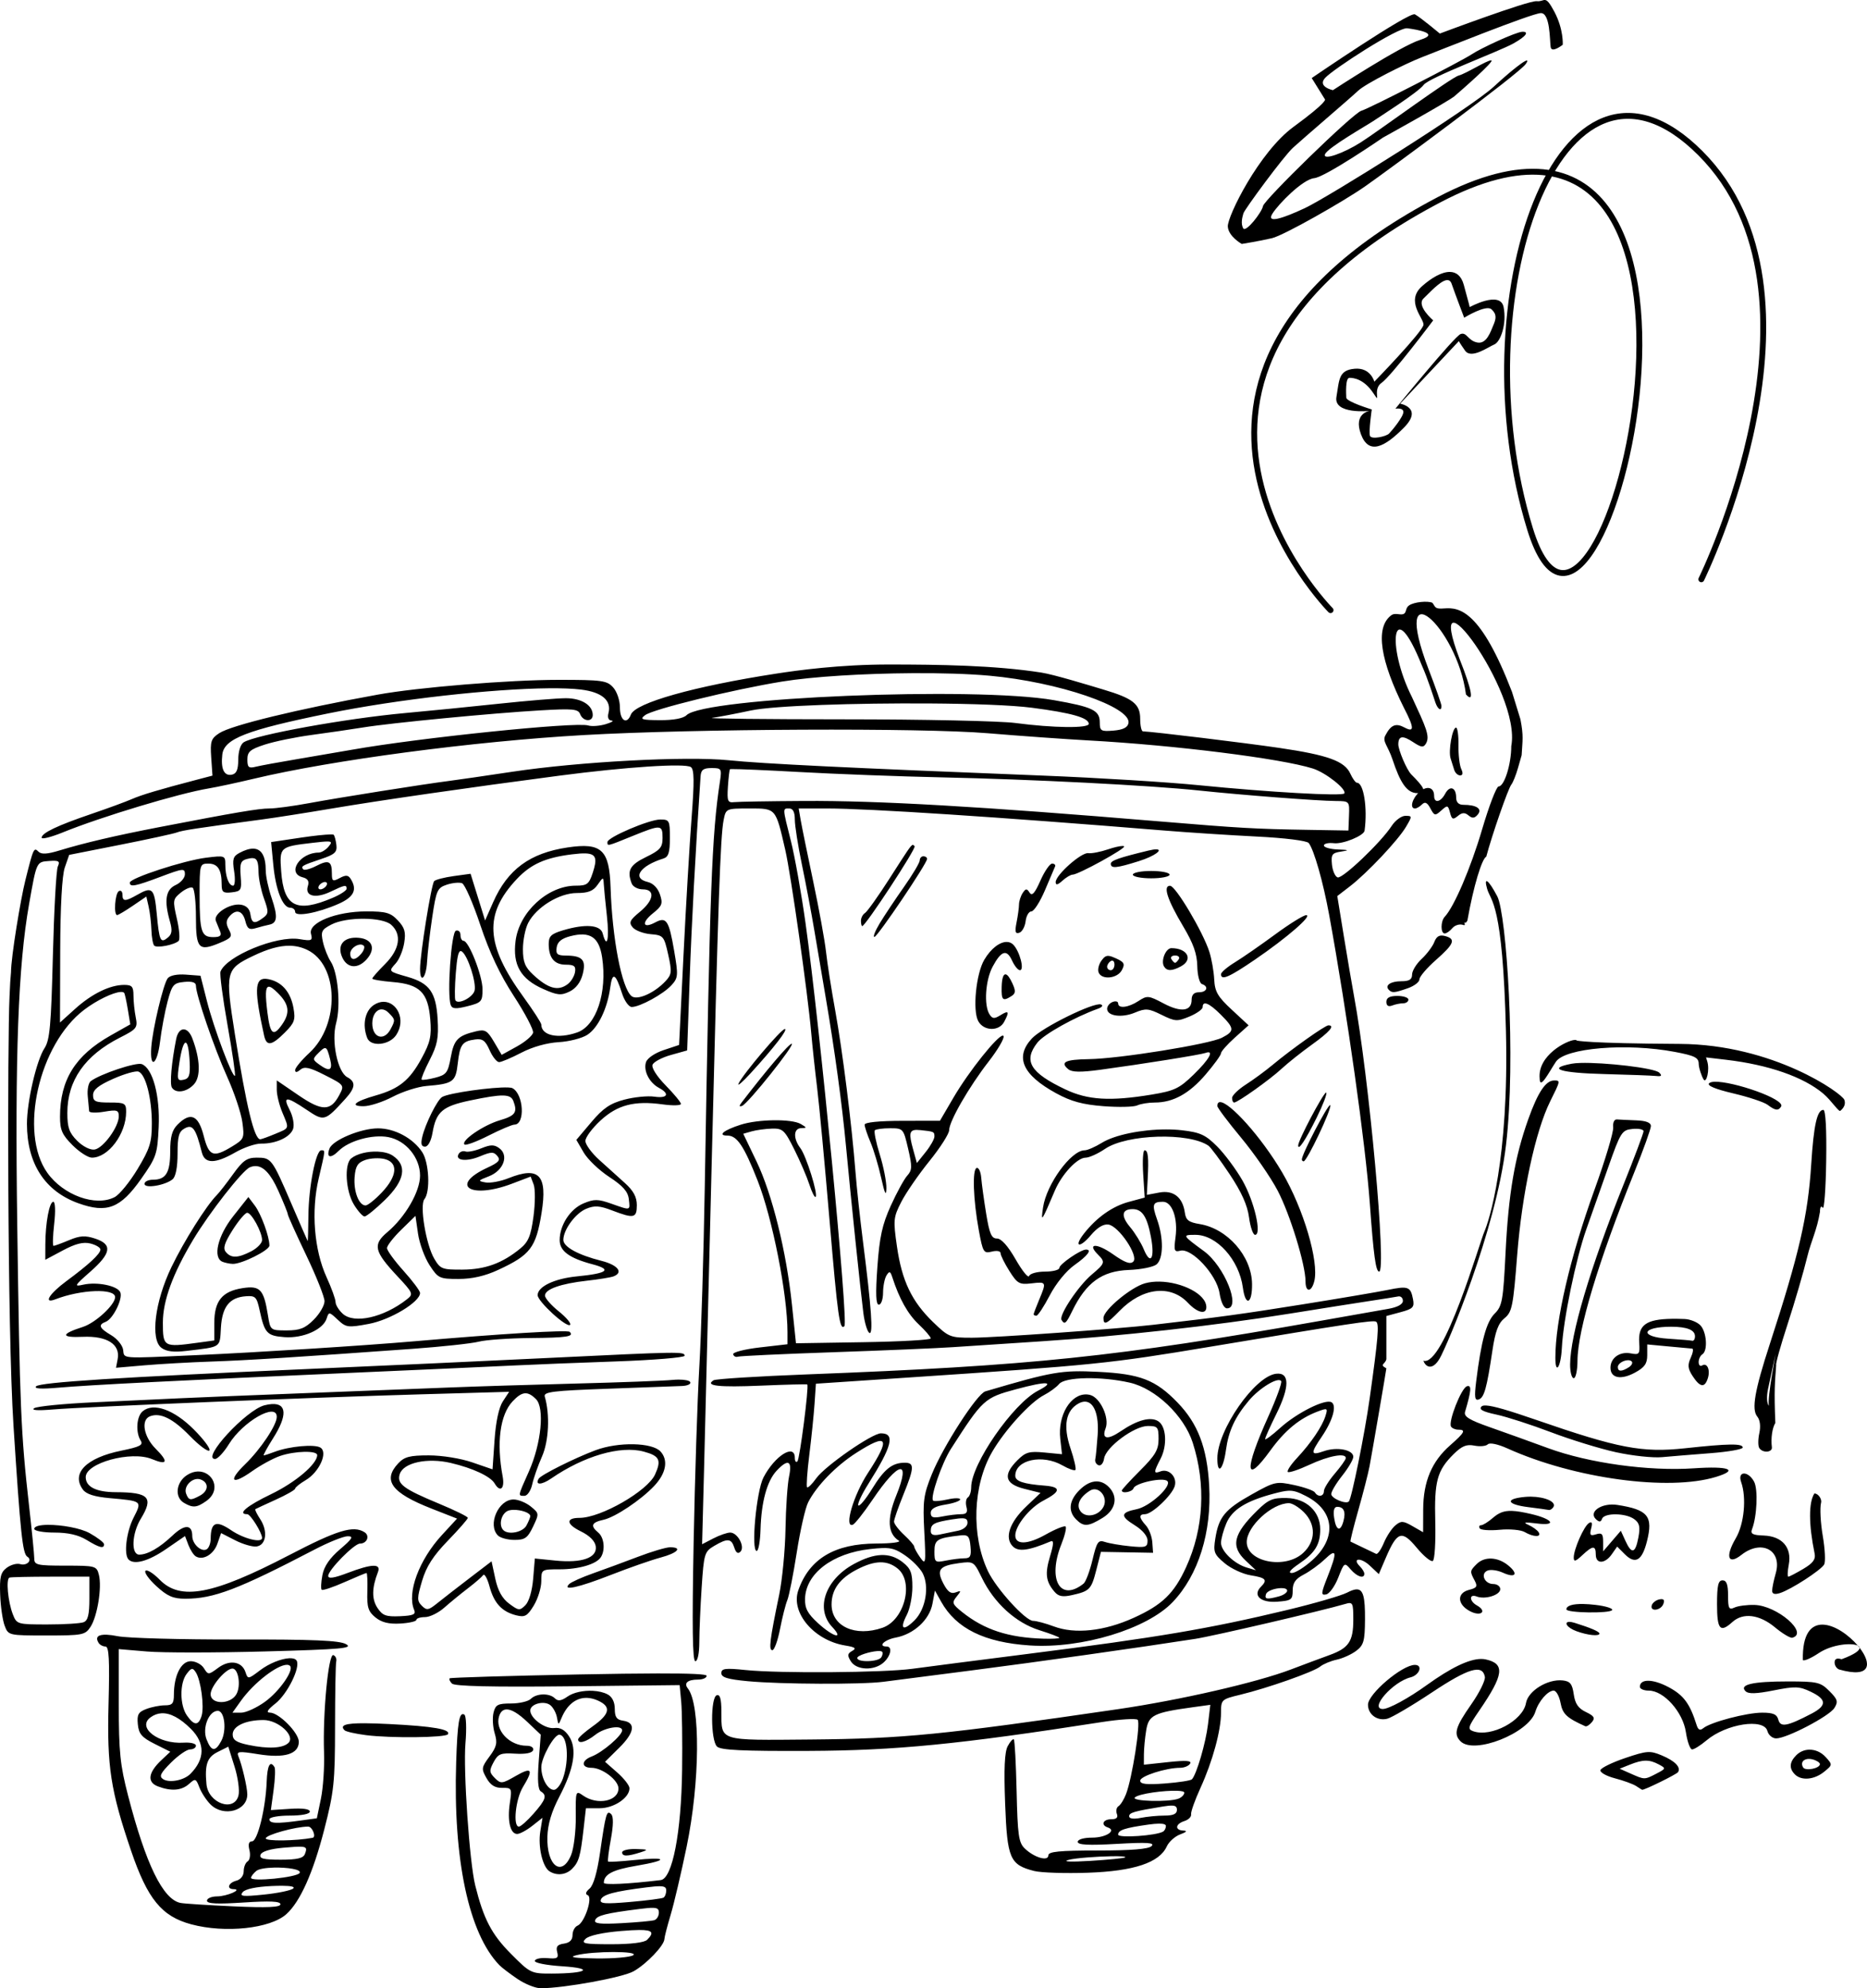 <?xml version="1.0" encoding="UTF-8" standalone="no"?>
<svg
   xmlns:dc="http://purl.org/dc/elements/1.1/"
   xmlns:cc="http://creativecommons.org/ns#"
   xmlns:rdf="http://www.w3.org/1999/02/22-rdf-syntax-ns#"
   xmlns:svg="http://www.w3.org/2000/svg"
   xmlns="http://www.w3.org/2000/svg"
   xmlns:sodipodi="http://sodipodi.sourceforge.net/DTD/sodipodi-0.dtd"
   xmlns:inkscape="http://www.inkscape.org/namespaces/inkscape"
   version="1.1"
   id="svg1505"
   width="508.145"
   height="540.943"
   viewBox="0 0 508.145 540.943"
   sodipodi:docname="radvan.svg"
   inkscape:version="1.0 (4035a4fb49, 2020-05-01)">
  <style
     id="style2078" />
  <defs
     id="defs1509">
    <filter
       style="color-interpolation-filters:sRGB"
       inkscape:label="Duochrome"
       id="filter2100">
      <feColorMatrix
         type="luminanceToAlpha"
         result="colormatrix1"
         id="feColorMatrix2080" />
      <feFlood
         flood-opacity="1"
         flood-color="rgb(0,0,0)"
         result="flood1"
         id="feFlood2082" />
      <feComposite
         in2="colormatrix1"
         operator="out"
         result="composite1"
         id="feComposite2084" />
      <feFlood
         flood-opacity="1"
         flood-color="rgb(255,255,255)"
         result="flood2"
         id="feFlood2086" />
      <feComposite
         in2="colormatrix1"
         result="composite2"
         operator="in"
         id="feComposite2088" />
      <feComposite
         in="composite2"
         in2="composite1"
         k2="1"
         k3="1"
         operator="arithmetic"
         result="composite3"
         id="feComposite2090"
         k1="0"
         k4="0" />
      <feColorMatrix
         in="composite3"
         type="matrix"
         values="2 -1 0 0 0 0 2 -1 0 0 -1 0 2 0 0 0 0 0 1 0 "
         result="colormatrix2"
         id="feColorMatrix2092" />
      <feComposite
         in="colormatrix2"
         in2="composite3"
         operator="arithmetic"
         k2="1.833"
         result="composite4"
         id="feComposite2094"
         k1="0"
         k3="0"
         k4="0" />
      <feBlend
         in="composite4"
         in2="composite3"
         mode="normal"
         result="blend"
         id="feBlend2096" />
      <feComposite
         in2="SourceGraphic"
         operator="in"
         id="feComposite2098" />
    </filter>
  </defs>
  <sodipodi:namedview
     inkscape:document-rotation="0"
     pagecolor="#ffffff"
     bordercolor="#666666"
     borderopacity="1"
     objecttolerance="10"
     gridtolerance="10"
     guidetolerance="10"
     inkscape:pageopacity="0"
     inkscape:pageshadow="2"
     inkscape:window-width="1898"
     inkscape:window-height="1034"
     id="namedview1507"
     showgrid="false"
     fit-margin-top="0"
     fit-margin-left="0"
     fit-margin-right="0"
     fit-margin-bottom="0"
     inkscape:zoom="1.7755798"
     inkscape:cx="230.50709"
     inkscape:cy="295.74803"
     inkscape:window-x="10"
     inkscape:window-y="34"
     inkscape:window-maximized="0"
     inkscape:current-layer="layer1" />
  <g
     inkscape:groupmode="layer"
     id="layer1"
     inkscape:label="Image 1"
     transform="translate(-71.672,-36.038)" />
  <g
     inkscape:groupmode="layer"
     inkscape:label="Image"
     id="g1513"
     transform="translate(-71.672,-36.038)">
    <path
       id="path2102"
       style="fill:#000000"
       d="m 461.535,200.04 c -1.242,-0.576 -4.96,-0.253 -6.356,0.712 -0.999,0.691 -0.653,1.747 -1.328,2.236 -0.852,0.616 -2.388,-0.4 -3.536,0.461 -4.532,3.397 -2.815,12.611 3.509,25.249 2.806,5.414 2.828,6.723 0.09,5.258 -2.318,-1.241 -3.656,-0.775 -5.202,2.2 -0.855,1.646 0.709,2.748 1.954,6.485 2.055,6.171 3.841,9.186 6.781,9.186 3.045,0 1.508,-1.916 -1.624,-5.048 -1.375,-1.375 -3.569,-6.794 -3.569,-8.206 0,-2.533 1.403,-2.351 3.952,-0.681 2.15,1.409 2.823,1.656 3.53,0.513 1.252,-2.026 0.03,-4.493 -3.775,-12.721 -7.048,-13.943 -5.308,-28.614 2.716,-8.564 1.61,3.557 3.342,9.11 3.678,10.073 0.627,1.802 1.645,2.51 1.645,0.908 0,-0.495 -1.575,-4.976 -3.5,-9.961 -10.608,-27.836 7.743,-11.759 10.166,6.826 2.286,2.51 1.646,-1.127 -1.666,-9.465 -10.533,-27.522 16.862,8.639 14,23.518 0,4.953 -1.894,10.98 -3.451,10.986 -0.577,0.002 -2.607,5.29 -4.51,11.75 -3.072,10.427 -7.588,20.976 -10.146,23.697 -1.15,1.223 -1.161,4.549 -0.016,4.549 0.483,0 1.417,-0.647 2.074,-1.439 0.658,-0.792 1.949,-1.2 2.871,-0.906 0.167,0.053 0.259,0.074 0.385,0.109 l 0.221,-0.328 c -0.085,-0.066 -0.134,-0.112 -0.248,-0.193 -0.096,-0.069 0.152,-0.152 0.541,-0.242 l 0.332,-0.496 c 1.662,-9.387 3.944,-16.831 5.141,-17.404 1.553,-5.884 5.949,-18.522 6.818,-19.6 0.444,-0.55 1.259,-2.575 1.809,-4.5 l 1,-3.5 c 0.235,-4.181 0.561,-5.139 -0.328,-9.758 l -2.291,-7.441 c -8.513,-22.154 -14.288,-23.064 -18.411,-22.736 -2.719,0.216 -2.353,-0.348 -3.255,-1.525 z m -147.818,16.787 c -13.478,-0.011 -25.058,1.599 -30.717,2.472 -22.403,3.454 -38.393,7.957 -39.621,11.156 -1.092,2.846 -2.979,1.638 -2.979,-1.906 0,-1.957 -0.803,-4.337 -1.855,-5.5 -1.69,-1.868 -3.016,-2.048 -14.949,-2.045 -13.297,0.003 -38.181,2.039 -49.096,4.018 -21.86,3.962 -39.876,8.341 -43.15,10.486 -2.24,1.468 -2.493,2.225 -2.191,6.604 l 0.342,4.947 -4,1.047 c -10.525,2.753 -15.244,4.157 -18,5.361 -1.65,0.721 -6.6,2.535 -11,4.031 -9.245,3.144 -13.5,5.178 -13.5,6.453 0,0.495 2.587,-0.152 5.75,-1.438 10.465,-4.253 31.587,-10.616 39.75,-11.975 2.2,-0.366 7.73,-1.553 12.289,-2.639 21.319,-5.077 59.745,-10.162 89.711,-11.873 30.237,-1.726 91.922,-2.007 110,-0.5 8.8,0.733 21.175,1.616 27.5,1.963 23.382,1.281 52.371,4.912 61,7.643 3.51,1.111 9.25,5.65 8.561,6.77 -0.494,0.803 -20.511,-0.327 -39.561,-2.232 -8.525,-0.853 -27.65,-2.03 -42.5,-2.617 -53.28,-2.106 -76.152,-3.223 -85.5,-4.174 -11.526,-1.172 -40.701,0.382 -59,3.143 -6.875,1.037 -14.525,2.148 -17,2.467 -7.397,0.953 -29.943,4.53 -38.27,6.072 C 151.457,255.352 146.628,256 145,256 c -2.911,0 -9.196,1.064 -30,5.08 -11.898,2.297 -20.379,4.279 -27.133,6.34 -3.329,1.016 -4.938,1.109 -5.717,0.33 -1.256,-1.256 -1.379,-0.991 -3.57,7.75 -1.301,5.189 -3.892,20.832 -3.916,25.074 -0.186,1.931 -0.231,2.772 -0.402,6.676 -0.561,11.313 -0.653,89.768 1.086,116.75 1.88,29.167 2.472,34.771 3.762,35.568 1.478,0.913 -0.114,2.563 -1.943,2.014 C 76.25,461.307 74.6,461.758 73.5,462.586 c -1.651,1.242 -1.962,2.519 -1.783,7.307 0.119,3.19 0.67,6.996 1.225,8.455 1.002,2.636 1.074,2.652 11.418,2.652 9.802,0 10.5,-0.137 11.939,-2.334 1.872,-2.857 3.149,-10.741 2.293,-14.152 C 97.98,462.077 97.704,462 89.48,462 81.807,462 81,461.819 81,460.096 c 0,-1.048 -0.657,-7.685 -1.459,-14.75 C 77.365,426.176 77.048,418.62 76.369,369.576 75.723,322.946 76.609,298.854 79.59,282 c 2.055,-11.622 1.984,-11.471 5.494,-11.717 2.605,-0.182 2.979,0.059 2.324,1.5 -0.429,0.944 -1.033,11.863 -1.344,24.266 -0.474,18.913 -0.839,22.968 -2.268,25.145 -2.185,3.328 -4.798,14.573 -4.791,20.619 0.013,10.797 4.884,18.315 13.99,21.59 7.787,2.8 11.47,1.367 17.104,-6.648 4.143,-5.894 4.418,-6.704 4.758,-14.074 0.394,-8.534 -1.604,-15.984 -4.594,-17.131 -1.522,-0.584 -11.335,2.692 -13.895,4.639 -0.622,0.473 -0.989,2.312 -0.814,4.086 0.175,1.774 0.346,3.604 0.381,4.064 0.035,0.461 1.864,0.534 4.064,0.162 3.524,-0.595 4,-0.446 4,1.264 0,2.865 -4.258,8.691 -6.602,9.031 -1.17,0.17 -3.173,-0.841 -4.717,-2.385 C 90.503,344.231 90,342.809 90,338.832 c 0,-8.826 4.77,-15.655 14.312,-20.49 4.593,-2.327 4.87,-2.683 4.299,-5.539 C 108.276,311.124 108,308.456 108,306.875 108,304.465 107.591,304 105.469,304 c -3.868,0 -8.813,2.414 -13.357,6.52 L 88,314.232 88.057,294.867 c 0.036,-12.271 0.494,-20.627 1.25,-22.807 l 1.193,-3.439 13.83,-2.734 c 7.606,-1.504 14.566,-3.018 15.467,-3.363 1.509,-0.579 5.245,-1.147 23.203,-3.539 3.575,-0.476 12.125,-1.818 19,-2.98 13.074,-2.211 37.397,-5.721 62,-8.943 18.114,-2.373 34.125,-3.418 35.703,-2.33 0.92,0.634 0.967,3.874 0.201,13.799 -0.551,7.134 -1.542,23.959 -2.203,37.389 l -1.201,24.418 -4.205,1.4 c -2.418,0.805 -4.459,2.205 -4.805,3.295 -0.741,2.335 0.897,5.569 3.533,6.98 3.037,1.625 2.348,2.916 -1.273,2.387 -1.788,-0.261 -5.456,0.106 -8.15,0.814 -3.854,1.013 -5.77,2.318 -8.98,6.117 l -4.082,4.83 1.98,3.414 c 1.09,1.877 4.232,4.881 6.982,6.676 3.691,2.409 5.083,3.983 5.316,6.008 0.371,3.213 0.597,3.152 -4.766,1.26 -3.634,-1.282 -4.653,-1.292 -7.559,-0.078 -3.623,1.514 -6.492,5.927 -6.492,9.988 0,2.98 2.637,4.919 8.957,6.586 5.423,1.431 4.062,2.475 -4.285,3.289 C 222.581,383.897 218,386.088 218,388.406 c 0,1.714 7.947,8.983 8.84,8.086 0.364,-0.365 -1.027,-2.02 -3.09,-3.676 -2.062,-1.656 -3.75,-3.588 -3.75,-4.293 0,-1.731 4.272,-3.246 11.406,-4.045 3.249,-0.364 6.511,-0.894 7.25,-1.178 2.776,-1.065 1.184,-3.104 -3.307,-4.234 C 229.016,377.472 225,375.265 225,373.379 c 0,-2.767 3.294,-7.257 6.209,-8.465 2.288,-0.948 3.641,-0.861 7.092,0.457 5.922,2.261 6.699,2.092 6.699,-1.457 0,-2.214 -0.918,-3.911 -3.25,-6.012 -1.788,-1.61 -4.938,-4.451 -7,-6.314 -2.062,-1.863 -3.75,-4.176 -3.75,-5.141 0,-0.964 1.84,-3.452 4.088,-5.527 4.638,-4.282 9.221,-5.478 16.932,-4.418 2.739,0.377 4.98,0.322 4.98,-0.121 0,-0.443 -1.86,-2.702 -4.135,-5.02 -2.398,-2.443 -3.907,-4.808 -3.592,-5.631 0.299,-0.78 2.541,-1.979 4.982,-2.662 l 4.439,-1.242 0.676,-19.164 c 0.549,-15.532 1.568,-34.515 2.977,-55.412 0.119,-1.768 0.759,-2.249 2.99,-2.25 2.714,-6.8e-4 2.813,0.163 2.268,3.75 -2.205,14.493 -2.737,28.726 -4.115,110.25 -0.312,18.425 -0.981,40.475 -1.488,49 -0.508,8.525 -1.203,30.012 -1.545,47.75 -0.441,22.857 -0.306,32.25 0.461,32.25 0.639,0 1.085,-2.153 1.088,-5.25 0.003,-2.888 0.29,-9.579 0.641,-14.869 0.606,-9.145 0.774,-9.699 3.4,-11.25 3.637,-2.148 4.682,-2.057 5.484,0.471 0.441,1.391 1.002,1.765 1.66,1.107 C 274.513,456.888 272.442,453 270.416,453 c -0.833,0 -2.896,0.715 -4.584,1.588 l -3.068,1.586 0.518,-19.836 c 0.285,-10.91 1.215,-48.188 2.066,-82.838 1.771,-72.074 2.392,-89.945 3.275,-94.361 0.625,-3.126 0.654,-3.139 7.027,-3.139 7.286,0 7.106,-0.207 9.75,11.27 1.533,6.656 6.117,38.949 7.059,49.73 0.312,3.575 1.038,10.322 1.613,14.994 0.575,4.672 2.105,21.022 3.402,36.334 2.2,25.968 2.74,29.791 4.021,28.51 1.115,-1.115 -6.65,-81.56 -10.59,-109.713 -1.126,-8.044 -2.915,-18.074 -3.977,-22.291 C 284.616,255.64 284.633,256 286.5,256 c 1.002,0 1.5,1.002 1.5,3.018 0,1.66 0.869,7.172 1.93,12.25 1.061,5.078 2.609,13.282 3.439,18.232 0.831,4.95 2.204,13.05 3.051,18 2.418,14.142 4.455,29.083 5.521,40.5 1.265,13.536 3.929,39.135 4.713,45.271 0.335,2.625 1.065,5.054 1.621,5.398 1.112,0.687 0.595,-6.679 -1.766,-25.17 -0.772,-6.05 -1.667,-14.375 -1.99,-18.5 -1.018,-13.004 -3.54,-33.109 -5.52,-44 -1.049,-5.775 -2.178,-12.975 -2.508,-16 -0.33,-3.025 -1.884,-11.575 -3.455,-19 -1.571,-7.425 -3.111,-14.963 -3.422,-16.75 L 289.051,256 h 7.742 c 11.183,0 46.869,2.332 91.707,5.994 6.6,0.539 17.963,1.278 25.252,1.643 7.654,0.382 13.617,1.128 14.117,1.764 1.438,1.827 3.931,10.593 5.574,19.6 4.904,26.873 9.898,62.314 11.061,78.5 1.009,14.049 1.617,18.5 2.533,18.5 2.084,0 -2.737,-52.846 -6.842,-75 -0.56,-3.025 -1.812,-10.376 -2.783,-16.336 l -1.766,-10.838 3.428,-2.641 c 4.707,-3.628 13.11,-12.535 15.262,-16.178 1.725,-2.921 1.721,-3.008 -0.164,-3.008 -1.068,0 -2.747,1.238 -3.73,2.75 -2.913,4.481 -13.374,14.438 -14.709,14 -0.678,-0.223 -1.372,-1.8 -1.541,-3.506 -0.271,-2.726 0.032,-3.15 2.5,-3.521 2.33,-0.35 2.17,-0.448 -0.941,-0.572 -2.062,-0.082 -3.75,-0.57 -3.75,-1.082 0,-0.512 1.238,-0.792 2.75,-0.619 2.461,0.281 8.137,-2.048 8.322,-3.414 C 443.909,255.853 442.82,249 441,249 c -0.373,0 -1.185,-1.113 -1.805,-2.473 -1.556,-3.416 -6.106,-5.064 -19.344,-7.008 -9.51,-1.396 -34.553,-4.434 -37.102,-4.5 -0.412,-0.011 -0.75,-1.543 -0.75,-3.404 0,-4.018 -1.953,-5.573 -10,-7.963 -4.466,-1.345 -13.512,-4.102 -16.951,-4.637 -12.753,-1.984 -27.854,-2.178 -41.332,-2.188 z m 6.222,2.362 c 7.817,-0.05 15.301,0.166 21.061,0.688 18.674,1.689 38.644,8.502 37.811,12.9 -0.226,1.193 -1.478,1.818 -4.068,2.033 -3.416,0.283 -3.742,0.091 -3.742,-2.215 0,-3.295 -1.911,-4.222 -12.521,-6.072 -21.513,-3.752 -95.127,-0.732 -99.959,4.1 -0.863,0.863 -3.548,1.366 -7.197,1.346 -5.05,-0.028 -5.591,-0.207 -4.076,-1.357 2.157,-1.638 23.782,-6.942 37.254,-9.139 8.453,-1.378 22.41,-2.2 35.439,-2.283 z m -98.904,4.107 c 3.535,-0.032 6.525,0.078 8.76,0.35 5.722,0.694 8.379,2.975 7.479,6.418 -0.313,1.197 0.014,1.968 0.859,2.021 0.752,0.047 0.017,0.49 -1.633,0.984 -1.65,0.494 -3.791,0.648 -4.758,0.344 -3.272,-1.031 -45.955,3.352 -64.242,6.598 -3.3,0.586 -10.05,1.742 -15,2.57 -4.95,0.828 -10.012,1.76 -11.25,2.07 -1.889,0.474 -2.25,0.159 -2.25,-1.963 0,-2.132 0.744,-2.77 4.75,-4.074 2.612,-0.851 8.35,-2.03 12.75,-2.619 4.4,-0.589 10.7,-1.507 14,-2.041 7.694,-1.246 35.007,-3.878 48.227,-4.646 8.909,-0.518 10.308,-0.382 10.857,1.049 0.774,2.017 3.416,2.184 3.416,0.215 0,-2.669 -3.049,-4.572 -7.322,-4.57 -2.298,0.001 -10.478,0.674 -18.178,1.494 -7.7,0.821 -19.175,1.962 -25.5,2.537 -16.09,1.463 -40.705,5.912 -43.98,7.949 -0.876,0.545 -1.488,2.463 -1.5,4.703 -0.015,2.799 -0.476,3.871 -1.773,4.123 -2.085,0.404 -3.016,-1.581 -2.57,-5.475 0.493,-4.306 6.567,-6.665 28.824,-11.197 19.119,-3.893 44.715,-6.7 60.035,-6.84 z m 103.453,4.127 c 11.788,0.077 22.522,0.454 28.055,1.17 10.726,1.388 15.457,2.728 15.457,4.381 0,1.249 -9.613,1.135 -20,-0.236 -4.125,-0.545 -25.05,-0.994 -46.5,-0.998 -21.45,-0.004 -37.65,-0.184 -36,-0.398 1.65,-0.215 6.375,-1.113 10.5,-1.998 6.272,-1.345 28.842,-2.048 48.488,-1.92 z M 467.963,234 c -1.006,0 -2.128,6.336 -1.482,8.365 0.286,0.899 0.731,2.31 0.988,3.135 0.258,0.825 0.981,1.5 1.607,1.5 0.736,0 0.842,-0.619 0.303,-1.75 -0.459,-0.963 -0.799,-3.888 -0.756,-6.5 0.044,-2.612 -0.253,-4.75 -0.66,-4.75 z M 270.783,245.279 c 1.85,-0.027 9.406,0.297 18.279,0.791 10.141,0.565 27.663,1.224 38.938,1.465 24.377,0.52 56.779,2.174 70,3.574 11.791,1.249 32.243,2.818 37.242,2.859 3.721,0.03 3.742,0.054 3.586,4.031 l -0.156,4 -11.086,-0.186 C 413.284,261.576 409.184,261.344 387.5,259.533 c -49.141,-4.103 -76.777,-5.693 -97,-5.58 -9.35,0.052 -17.9,0.198 -19,0.322 -1.772,0.2 -1.967,-0.285 -1.709,-4.234 0.16,-2.452 0.414,-4.58 0.562,-4.729 0.019,-0.019 0.165,-0.029 0.43,-0.033 z m 189.664,5.143 c -0.716,-0.047 -1.607,0.318 -2.51,1.135 -1.945,1.76 -2.631,4.443 -1.137,4.443 0.44,0 1.297,-0.498 1.906,-1.107 0.81,-0.81 1.422,-0.518 2.279,1.084 1.089,2.036 1.3,2.075 2.967,0.566 1.669,-1.511 1.833,-1.47 2.369,0.582 0.487,1.864 0.816,2.006 2.127,0.918 1.166,-0.967 1.89,-1.005 2.918,-0.152 1.035,0.859 1.649,0.795 2.525,-0.262 C 475.171,256.088 473.526,255 469.918,255 468.686,255 468,254.305 468,253.059 c 0,-2.816 -1.723,-3.443 -2.984,-1.086 -1.256,2.348 -3.016,2.689 -3.016,0.586 0,-1.337 -0.632,-2.077 -1.553,-2.137 z M 251.375,259 c -3.023,0 -14.375,4.846 -14.375,6.137 0,1.159 -0.179,1.202 6.809,-1.637 7.784,-3.163 8.191,-3.137 8.191,0.514 0,2.58 -0.646,3.327 -4.5,5.199 -4.413,2.144 -5.244,3.683 -3.893,7.205 0.334,0.87 1.684,1.582 3,1.582 3.46,0 3.07,2.957 -0.809,6.145 -2.724,2.238 -3.02,2.884 -1.932,4.195 0.707,0.852 2.906,1.685 4.889,1.854 3.465,0.294 3.65,0.509 4.775,5.529 1.051,4.69 0.979,5.426 -0.709,7.238 -3.047,3.271 -7.751,5.343 -9.268,4.084 -2.666,-2.212 -5.261,-15.671 -5.699,-29.545 -0.325,-10.301 -2.452,-12.279 -11.711,-10.898 -10.253,1.529 -16.303,5.978 -20.24,14.881 l -2.203,4.982 -1.975,-6.352 -1.975,-6.352 -4.586,0.629 c -2.522,0.346 -4.916,0.962 -5.32,1.369 C 189.076,276.536 186,295.664 186,299.676 c 0,4.144 1.669,2.455 1.902,-1.926 0.125,-2.337 0.76,-7.814 1.412,-12.172 1.098,-7.334 1.392,-7.993 3.969,-8.846 1.531,-0.507 3.394,-0.686 4.143,-0.398 0.748,0.287 2.989,5.411 4.98,11.387 2.477,7.433 5.361,13.536 9.129,19.322 3.029,4.651 5.38,9.126 5.225,9.943 -0.155,0.818 -2.14,2.512 -4.412,3.766 l -4.133,2.279 -2.088,-3.539 c -1.822,-3.088 -2.441,-3.455 -4.857,-2.877 -5,1.196 -6.027,2.244 -6.906,7.047 -0.776,4.24 -1.199,4.799 -4.223,5.582 -1.848,0.479 -3.521,0.71 -3.717,0.514 -0.196,-0.196 0.787,-2.584 2.184,-5.307 2.102,-4.097 2.476,-6.019 2.172,-11.145 -0.434,-7.3 -2.197,-9.778 -8.191,-11.496 -5.247,-1.504 -5.212,-1.462 -3.205,-3.68 0.937,-1.035 1.97,-3.532 2.297,-5.547 0.48,-2.956 0.149,-4.137 -1.717,-6.123 C 177.986,284.356 176.748,284 171.408,284 c -8.252,0 -15.883,3.077 -15.096,6.088 0.492,1.88 0.215,2.009 -3.137,1.451 -6.186,-1.03 -19.862,4.593 -21.49,8.836 -0.255,0.663 0.609,7.229 1.918,14.59 1.309,7.361 2.214,13.549 2.012,13.752 -0.644,0.644 -5.75,-12.945 -7.598,-20.217 l -1.779,-7 -3.955,-0.299 c -2.384,-0.18 -4.358,0.217 -4.967,1 -1.196,1.538 -4.114,13.805 -4.473,18.799 -0.436,6.076 1.623,4.779 2.381,-1.5 0.398,-3.3 1.324,-8.25 2.059,-11 1.216,-4.555 1.618,-5.027 4.525,-5.312 2.14,-0.21 3.191,0.123 3.191,1.012 0,2.484 4.958,16.957 8.486,24.771 1.935,4.287 3.801,9.845 4.145,12.35 0.599,4.367 0.484,4.639 -2.754,6.613 -5.179,3.157 -6.332,2.723 -7.781,-2.934 -1.437,-5.605 -3.583,-6.513 -7.096,-3 -1.497,1.497 -2,3.334 -2,7.301 0,5.786 -1.168,7.699 -4.699,7.699 -1.265,0 -2.301,0.506 -2.301,1.125 0,1.349 5.63,0.426 7.654,-1.254 0.846,-0.702 1.346,-3.284 1.346,-6.959 0,-4.828 0.349,-6.029 2.01,-6.918 2.109,-1.129 2.972,0.106 4.59,6.551 0.797,3.176 3.593,3.178 9.135,0.01 2.329,-1.332 5.479,-2.403 7,-2.379 4.055,0.064 8.005,-1.775 8.732,-4.068 0.351,-1.106 -0.073,-3.377 -0.941,-5.057 -1.972,-3.814 -0.999,-3.838 4.557,-0.107 4.841,3.251 4.978,3.214 10.58,-2.943 2.771,-3.045 2.912,-4.623 0.525,-5.9 -2.647,-1.417 -4.378,-9.83 -3.027,-14.721 1.294,-4.685 0.503,-13.718 -1.465,-16.721 -0.788,-1.203 -1.747,-3.617 -2.131,-5.363 -0.622,-2.834 -0.372,-3.342 2.32,-4.734 4.118,-2.129 13.892,-2.074 16.287,0.094 2.921,2.644 2.286,6.689 -1.672,10.646 -1.925,1.925 -3.5,3.713 -3.5,3.975 0,0.262 2.501,0.684 5.559,0.938 7.369,0.611 9.616,2.836 10.221,10.129 0.382,4.611 0.013,6.268 -2.363,10.635 -3.244,5.961 -6.103,8.282 -12.416,10.08 -5.771,1.643 -7.259,2.943 -3.369,2.943 1.667,0 5.244,-1.159 7.949,-2.576 2.706,-1.417 6.826,-2.734 9.154,-2.928 7.268,-0.603 7.961,-1.099 8.525,-6.109 0.584,-5.185 1.23,-6.078 4.74,-6.551 2.008,-0.27 2.781,0.304 3.93,2.914 0.787,1.788 1.95,3.25 2.582,3.25 0.633,0 3.363,-1.156 6.068,-2.568 2.991,-1.561 6.963,-2.681 10.133,-2.859 2.867,-0.161 6.393,-1.065 7.834,-2.01 2.926,-1.917 5.437,-7.119 6.217,-12.873 0.584,-4.311 1.453,-3.886 3.193,1.561 0.664,2.077 1.85,3.75 2.66,3.75 2.224,0 8.639,-3.519 10.828,-5.939 1.811,-2.002 1.861,-2.65 0.713,-9.344 -1.423,-8.297 -2.119,-9.344 -5.137,-7.729 -3.402,1.821 -3.856,0.099 -0.65,-2.463 2.52,-2.014 2.756,-2.643 1.926,-5.133 -0.587,-1.761 -1.866,-3.055 -3.371,-3.41 -4.339,-1.024 -2.049,-4.401 4.324,-6.377 1.363,-0.423 1.75,-1.656 1.75,-5.574 C 254,259.267 253.86,259 251.375,259 Z m -89.729,4.062 c -1.43,0.018 -4.496,0.336 -7.908,0.844 l -8.271,1.232 0.588,6.18 C 146.708,278.17 148.613,283 150.66,283 c 0.737,0 1.34,0.5 1.34,1.111 0,1.454 6.095,0.346 11.75,-2.135 4.248,-1.864 5.236,-3.872 3.361,-6.83 -0.669,-1.056 -1.325,-1.103 -2.984,-0.215 -1.891,1.012 -2.127,0.875 -2.127,-1.23 0,-3.397 -0.862,-3.824 -4.219,-2.088 -1.631,0.844 -3.225,1.276 -3.541,0.961 -0.813,-0.813 -0.304,-1.112 4.76,-2.797 3.78,-1.258 4.457,-1.871 4.229,-3.826 -0.149,-1.28 -0.486,-2.54 -0.746,-2.801 -0.065,-0.065 -0.359,-0.094 -0.836,-0.088 z m -0.834,1.92 c 1.262,0.01 1.103,0.398 0.314,1.354 C 160.372,267.251 159.156,268 158.424,268 c -5.125,0 -8.773,5.572 -4.396,6.717 1.447,0.378 1.857,1.07 1.432,2.412 -0.87,2.742 2.074,3.465 6.166,1.514 3.947,-1.882 4.375,-1.961 4.375,-0.795 0,0.466 -1.688,1.568 -3.75,2.447 -9.893,4.217 -13.352,2.454 -14.047,-7.158 -0.484,-6.698 -0.433,-6.741 8.633,-7.801 1.952,-0.228 3.219,-0.359 3.977,-0.354 z m 159.307,0.926 c -0.519,0.012 -1.521,1.631 -6.387,9.221 -3.042,4.746 -6.025,8.934 -6.631,9.309 -0.605,0.374 -1.102,1.329 -1.102,2.121 0,0.793 0.157,1.441 0.348,1.441 0.881,0 14.788,-21.199 14.256,-21.73 -0.192,-0.192 -0.311,-0.365 -0.484,-0.361 z m 57.018,0.299 c -0.76,0.019 -2.246,0.355 -3.82,0.891 -2.099,0.714 -4.551,1.189 -5.449,1.057 C 365.996,267.878 359,274.087 359,276.023 c 0,0.915 0.528,0.808 1.828,-0.369 1.006,-0.91 2.259,-1.654 2.783,-1.654 1.541,0 14.568,-7.155 14.021,-7.701 -0.069,-0.069 -0.243,-0.098 -0.496,-0.092 z m -236.543,0.723 c -1.028,-0.017 -2.286,0.371 -3.771,1.166 -1.719,0.92 -1.948,1.721 -1.424,5 0.343,2.148 0.218,3.904 -0.279,3.904 C 133.936,277 133,274.478 133,271.289 c 0,-2.489 -0.12,-2.532 -5.25,-1.895 -6.056,0.753 -20.75,5.554 -20.75,6.779 0,1.292 1.467,1.01 8.477,-1.629 6.029,-2.269 6.523,-2.319 6.523,-0.66 0,0.987 -1.125,2.307 -2.5,2.934 -2.741,1.249 -3.214,4.203 -1.584,9.887 0.694,2.418 0.565,3.48 -0.525,4.385 -2.042,1.695 -2.361,1.021 -3.059,-6.447 -0.654,-6.999 -1.186,-7.512 -5.332,-5.143 -3.241,1.853 -4,1.842 -4,-0.059 0,-0.857 -0.45,-1.281 -1,-0.941 -1.031,0.637 -1.434,6.5 -0.447,6.5 0.304,0 2.217,-1.134 4.25,-2.52 l 3.697,-2.52 0.631,2.77 c 0.347,1.523 0.685,4.383 0.75,6.354 0.065,1.971 0.411,3.874 0.768,4.23 0.719,0.719 5.412,-0.179 6.625,-1.268 0.425,-0.382 0.222,-3.08 -0.451,-5.998 -1.169,-5.062 -1.12,-5.39 1.08,-7.172 1.268,-1.027 2.708,-1.617 3.201,-1.312 0.493,0.305 0.896,3.916 0.896,8.025 0,8.563 0.747,9.378 6.434,7.002 3.284,-1.372 3.552,-1.753 2.549,-3.627 -0.839,-1.567 -0.822,-2.455 0.07,-3.529 1.828,-2.202 3.661,-1.713 4.385,1.17 0.532,2.12 1.063,2.482 2.857,1.949 1.213,-0.36 2.855,-0.783 3.65,-0.941 2.22,-0.441 2.376,-2.219 0.643,-7.307 C 144.714,277.742 144,274.411 144,272.904 c 0,-3.939 -1.145,-5.937 -3.406,-5.975 z m 245.736,0.188 c -0.46,0.003 -1.145,0.104 -2.08,0.33 -8.006,1.932 -10.25,2.719 -10.25,3.592 0,1.353 1.545,1.206 7.662,-0.723 4.428,-1.396 6.661,-3.212 4.668,-3.199 z m -155.201,1.109 c 2.887,0.131 3.105,1.538 1.865,5.293 -1.018,3.085 -1.543,3.48 -4.621,3.48 -7.581,0 -15.363,7.132 -16.373,15.006 -0.84,6.547 1.365,10.384 7.535,13.113 3.873,1.713 4.847,1.805 7.166,0.682 1.728,-0.837 2.995,-2.51 3.559,-4.699 1.003,-3.896 -0.047,-5.061 -4.58,-5.086 -2.328,-0.013 -2.764,-0.398 -2.5,-2.207 0.225,-1.544 1.334,-2.452 3.754,-3.076 5.346,-1.378 7.794,0.262 8.621,5.779 1.431,9.544 -1.58,18.604 -6.785,20.418 -5.254,1.832 -9.77,0.841 -9.77,-2.145 0,-0.448 -2.2,-3.847 -4.889,-7.551 -10.327,-14.225 -10.779,-22.487 -1.75,-32.062 3.8,-4.03 7.731,-5.79 14.947,-6.691 1.6,-0.2 2.858,-0.298 3.82,-0.254 z M 323,269 c -0.55,0 -1,0.505 -1,1.123 0,0.618 -1.943,3.88 -4.316,7.25 -2.374,3.37 -5.334,7.814 -6.58,9.877 -1.246,2.062 -1.893,3.725 -1.436,3.695 C 310.54,290.888 324,270.948 324,269.713 324,269.321 323.55,269 323,269 Z m -182.545,0.504 c 1.246,0.057 1.548,1.097 1.588,3.912 0.024,1.696 0.691,4.884 1.482,7.084 1.298,3.611 1.276,4.122 -0.234,5.25 -2.377,1.775 -3.106,1.565 -3.471,-1 -0.208,-1.466 -1.126,-2.363 -2.629,-2.576 -2.999,-0.425 -7.532,2.521 -6.77,4.4 0.318,0.784 0.852,2.101 1.186,2.926 0.443,1.095 -0.067,1.5 -1.893,1.5 C 126.467,291 126,289.546 126,279.418 126,271.206 126.058,271 128.393,271 c 2.555,0 3.607,1.647 3.607,5.648 0,2.121 0.403,2.438 2.75,2.168 2.565,-0.295 2.729,-0.594 2.428,-4.432 -0.269,-3.432 0.011,-4.201 1.691,-4.641 0.651,-0.17 1.17,-0.259 1.586,-0.24 z M 358.027,271 c -0.627,0 -2.064,2.087 -3.191,4.637 -1.522,3.44 -2.281,4.278 -2.943,3.25 -0.752,-1.167 -1.048,-1.15 -1.877,0.113 -0.542,0.825 -0.992,2.231 -1,3.125 -0.008,0.894 -0.309,3.092 -0.668,4.885 -0.508,2.539 -0.342,3.156 0.75,2.797 0.771,-0.254 1.545,-1.663 1.719,-3.133 0.174,-1.47 0.879,-2.674 1.566,-2.674 0.687,0 2.345,-2.574 3.684,-5.721 1.339,-3.147 2.584,-6.072 2.768,-6.5 C 359.017,271.351 358.654,271 358.027,271 Z M 385,273 c -2.75,0 -5,0.45 -5,1 0,0.55 2.25,1 5,1 2.75,0 5,-0.45 5,-1 0,-0.55 -2.25,-1 -5,-1 z m -149.314,2.105 c 0.219,-0.033 0.263,0.441 0.312,1.395 0.057,1.1 0.443,5.037 0.855,8.75 0.705,6.337 0.018,9.19 -1.143,4.75 -0.615,-2.351 -4.74,-2.671 -10.846,-0.842 -3.203,0.96 -3.862,1.603 -3.85,3.75 0.022,3.779 1.548,5.592 4.703,5.592 2.222,0 2.718,0.403 2.463,2 -0.176,1.1 -1.049,2.562 -1.941,3.25 -2.642,2.036 -5.336,1.308 -9.49,-2.562 -2.188,-2.039 -2.75,-3.453 -2.75,-6.924 0,-2.399 0.643,-5.608 1.43,-7.129 C 217.65,282.842 223.908,279 228.682,279 c 3.093,0 4.453,-0.542 5.645,-2.25 0.748,-1.072 1.14,-1.612 1.359,-1.645 z M 160.117,276 c 0.55,0 0.723,0.45 0.383,1 -0.34,0.55 -1.067,1 -1.617,1 -0.55,0 -0.723,-0.45 -0.383,-1 0.34,-0.55 1.067,-1 1.617,-1 z m 230.023,1.031 c -2.007,-0.047 -0.773,3.766 3.588,11.086 2.74,4.6 3.748,7.445 3.811,10.756 0.047,2.519 0.609,4.677 1.273,4.898 C 400.745,304.416 400.167,306 398,306 c -1.344,0 -2,0.667 -2,2.031 0,3.149 -2.881,3.528 -7.635,1.006 -4.075,-2.162 -4.469,-2.2 -6.811,-0.666 -2.767,1.813 -5.555,2.144 -5.555,0.66 0,-0.533 -0.675,-0.709 -1.5,-0.393 -0.825,0.317 -1.5,1.15 -1.5,1.852 0,1.995 3.985,2.543 7.576,1.043 2.908,-1.215 3.692,-1.149 7.242,0.607 3.676,1.819 4.259,1.853 7.582,0.465 1.98,-0.827 3.6,-1.977 3.6,-2.555 0,-1.857 1.768,-1.13 4.924,2.025 3.775,3.775 3.812,4.493 0.326,6.293 -3.413,1.762 -27.942,5.711 -36.199,5.828 -6.43,0.091 -7.938,0.822 -5.639,2.73 1.017,0.844 3.361,0.886 8.738,0.158 11.439,-1.548 27.218,-4.069 28.6,-4.57 2.536,-0.92 1.127,1.678 -3.18,5.863 -3.913,3.803 -5.244,4.439 -11.441,5.463 -11.275,1.862 -17.354,1.5 -23.475,-1.398 -9.626,-4.558 -11.544,-7.771 -7.617,-12.764 1.766,-2.245 10.204,-6.959 16.463,-9.197 1.148,-0.411 1.496,-0.905 0.816,-1.16 -1.879,-0.706 -16.017,6.25 -18.795,9.248 -4.71,5.082 -2.567,9.903 6.637,14.93 4.026,2.199 7.189,3.06 12.842,3.496 4.125,0.318 8.257,0.224 9.184,-0.209 0.926,-0.433 3.079,-0.787 4.783,-0.787 4.999,0 9.37,-2.406 13.838,-7.619 2.3,-2.684 4.185,-5.284 4.189,-5.775 0.004,-0.492 1.693,-2.406 3.756,-4.254 l 3.75,-3.359 -4.578,-4.246 c -3.827,-3.55 -4.61,-4.902 -4.777,-8.246 -0.11,-2.2 -0.704,-5.575 -1.32,-7.5 -1.739,-5.437 -9.169,-17.933 -10.684,-17.969 z m 37.057,7.988 c -0.717,-0.011 -4.542,2.361 -8.5,5.271 -3.958,2.91 -8.885,6.322 -10.947,7.582 -2.062,1.26 -3.75,2.704 -3.75,3.209 0,1.795 2.182,0.856 9.295,-4.002 8.631,-5.895 15.709,-12.034 13.902,-12.061 z m -231.195,4.178 c -0.081,0.006 -0.166,0.022 -0.252,0.051 -1.276,0.423 -2.45,17.486 -1.393,20.242 0.401,1.045 1.381,1.11 4.576,0.299 C 202.733,308.825 203,308.523 203,305.197 203,301.512 199.268,292 197.822,292 197.37,292 197,291.287 197,290.416 c 0,-0.762 -0.43,-1.259 -0.998,-1.219 z m 267.953,1.371 c -0.88,0.039 -1.452,0.591 -1.904,1.762 -0.461,1.194 -2.012,3.26 -3.445,4.594 -1.433,1.333 -2.605,3.246 -2.605,4.25 0,1.354 -0.761,1.826 -2.941,1.826 -2.935,0 -4.575,1.151 -3.365,2.361 0.871,0.871 1.508,0.813 5.158,-0.459 1.732,-0.604 3.148,-1.692 3.148,-2.416 0,-0.724 2.025,-3.099 4.5,-5.277 4.992,-4.394 5.489,-5.718 2.445,-6.514 -0.369,-0.097 -0.697,-0.14 -0.99,-0.127 z M 168.658,291.154 c -3.612,-0.064 -5.279,2.186 -3.826,5.375 1.347,2.957 4.205,3.193 6.602,0.545 2.574,-2.844 1.651,-5.515 -2.027,-5.875 -0.258,-0.025 -0.507,-0.041 -0.748,-0.045 z m 177.127,1.16 c -1.909,-0.091 -4.378,1.727 -6.217,4.84 -2.234,3.781 -3.224,13.751 -1.656,16.68 1.464,2.736 5.639,2.874 7.053,0.232 1.51,-2.822 1.283,-3.237 -0.996,-1.824 -1.679,1.041 -2.195,0.998 -2.984,-0.242 -1.565,-2.46 -1.114,-9.29 0.855,-12.963 2.356,-4.392 3.836,-4.842 5.307,-1.615 0.646,1.418 1.602,2.578 2.123,2.578 1.287,0 -0.054,-5.145 -1.807,-6.936 -0.468,-0.478 -1.041,-0.72 -1.678,-0.75 z m -176.107,0.709 c 0.394,-0.025 0.752,0.072 1.008,0.328 0.33,0.33 0.03,1.287 -0.666,2.125 -1.622,1.955 -3.02,1.951 -3.02,-0.008 0,-1.209 1.497,-2.372 2.678,-2.445 z m -19.131,0.324 c 1.684,0.029 3.228,0.401 4.717,1.107 8.61,4.086 8.969,20.307 0.621,28.031 -2.137,1.977 -3.885,4.081 -3.885,4.676 0,0.731 0.463,0.699 1.422,-0.098 1.119,-0.929 2.499,-0.633 6.5,1.395 5.543,2.809 5.54,2.808 4.055,5.584 -2.326,4.347 -4.66,4.348 -11.02,0.008 L 147,329.984 v 2.539 c 0,1.397 0.675,4.156 1.5,6.131 1.925,4.606 2.054,4.216 -1.969,5.896 -1.907,0.797 -3.717,1.449 -4.023,1.449 -1.634,0 -3.77,-8.831 -6.887,-28.475 -2.718,-17.136 -2.561,-17.814 4.951,-21.416 3.972,-1.905 7.167,-2.81 9.975,-2.762 z M 390.486,294 c -1.542,0 -2.929,3.474 -1.992,4.99 0.795,1.286 2.136,1.279 4.572,-0.025 C 396.506,297.124 394.883,294 390.486,294 Z m -193.475,0.795 c 0.139,-0.022 0.292,0.041 0.461,0.182 1.601,1.328 3.828,8.237 3.383,10.494 -0.366,1.857 -4.451,3.993 -5.229,2.734 -0.24,-0.389 -0.193,-3.748 0.105,-7.465 0.332,-4.139 0.677,-5.85 1.279,-5.945 z M 391.5,296 c 0.89,0 1.34,0.45 1,1 -0.34,0.55 -0.79,1 -1,1 -0.21,0 -0.66,-0.45 -1,-1 -0.34,-0.55 0.11,-1 1,-1 z m -18.025,0.113 c -0.82,-0.091 -1.309,0.307 -2.016,1.273 -0.727,0.994 -1.079,2.439 -0.783,3.211 0.809,2.109 5.093,1.702 6.326,-0.602 0.912,-1.704 0.676,-2.186 -1.574,-3.211 -0.849,-0.387 -1.461,-0.618 -1.953,-0.672 z m 0.914,1.27 c 0.359,0.016 0.611,0.415 0.611,1.059 0,0.857 -0.45,1.559 -1,1.559 -0.55,0 -1,-0.424 -1,-0.941 0,-0.518 0.45,-1.219 1,-1.559 0.138,-0.085 0.269,-0.122 0.389,-0.117 z m -29,3.744 c -0.627,-0.089 -1.026,1.046 -1.092,3.373 -0.104,3.675 0.285,4.051 2.646,2.557 1.168,-0.739 1.22,-1.402 0.271,-3.484 -0.714,-1.566 -1.339,-2.376 -1.826,-2.445 z m -201.408,1.209 c -3.095,-0.167 -3.048,3.478 -0.436,15.414 0.661,3.022 2.026,2.834 5.639,-0.779 2.658,-2.658 2.945,-3.484 2.352,-6.75 -0.728,-4.005 -2.841,-6.665 -6.035,-7.594 -0.572,-0.166 -1.077,-0.267 -1.52,-0.291 z m 0.764,2.168 c 0.523,-0.104 1.362,0.511 2.58,1.729 3.051,3.051 3.353,5.356 1.119,8.545 -2.383,3.402 -3.239,2.713 -3.979,-3.207 -0.59,-4.718 -0.593,-6.893 0.279,-7.066 z m -40.275,1.416 c 0.469,-0.031 0.812,0.04 0.988,0.234 0.173,0.19 0.62,2.198 0.994,4.463 l 0.68,4.117 -5.375,3.035 c -9.594,5.415 -13.737,12.067 -13.75,22.08 -0.005,3.618 0.567,4.922 3.395,7.75 1.87,1.87 4.245,3.4 5.277,3.4 C 101.163,351 106,344.53 106,338.531 106,336.197 105.649,336 101.5,336 c -3.843,0 -4.5,-0.293 -4.5,-2.012 0,-1.479 1.466,-2.662 5.529,-4.459 3.041,-1.345 6.127,-2.216 6.857,-1.936 1.942,0.745 3.613,7.267 3.613,14.092 0,5.138 -0.529,6.832 -3.871,12.383 -2.129,3.537 -4.942,6.987 -6.25,7.666 -5.162,2.681 -13.983,-0.505 -18.332,-6.621 -7.757,-10.91 -2.325,-34.948 10.018,-44.334 3.47,-2.639 7.871,-4.725 9.904,-4.859 z M 452,307 c -2.089,0 -3,0.489 -3,1.607 0,1.054 0.544,1.398 1.582,1 0.87,-0.334 2.22,-0.607 3,-0.607 0.78,0 1.418,-0.45 1.418,-1 0,-0.55 -1.35,-1 -3,-1 z m -275.93,1.596 c -0.838,0.003 -1.734,0.264 -2.637,0.855 -2.429,1.591 -3.201,5.384 -1.826,8.967 0.968,2.522 6.075,1.997 7.916,-0.812 2.722,-4.154 0.178,-9.022 -3.453,-9.01 z m -0.582,2.062 c 0.617,-0.02 1.282,0.254 1.906,0.879 1.896,1.896 1.912,2.023 0.57,4.529 -1.795,3.354 -4.965,2.325 -4.965,-1.611 0,-2.287 1.131,-3.753 2.488,-3.797 z M 433.223,315 c -0.902,0 -10.125,6.537 -15.223,10.789 -1.925,1.606 -5.183,3.999 -7.238,5.316 -2.056,1.317 -3.743,2.957 -3.75,3.645 -0.007,0.688 0.245,1.25 0.559,1.25 0.974,0 9.775,-6.263 12.93,-9.201 1.65,-1.537 5.353,-4.483 8.229,-6.547 C 433.588,316.764 435.098,315 433.223,315 Z m -147.949,1 c -0.984,0 -11.29,12.14 -12.582,14.822 -0.444,0.922 1.044,-0.347 3.307,-2.822 6.377,-6.977 10.26,-12 9.275,-12 z m -163.68,0.094 c -0.856,0.037 -1.636,0.927 -1.977,2.656 -1.273,6.462 -1.776,12.184 -1.16,13.18 1.051,1.701 4.073,1.246 6.02,-0.904 1.865,-2.061 1.691,-6.822 -0.455,-12.467 -0.641,-1.686 -1.572,-2.502 -2.428,-2.465 z m 223.033,1.699 c -1.39,-0.101 -9.208,9.621 -13.477,16.924 l -3.65,6.244 -10.25,0.019 c -6.367,0.012 -10.25,0.41 -10.25,1.051 0,0.568 0.714,2.705 1.586,4.75 0.872,2.045 2.186,6.419 2.92,9.719 0.974,4.378 1.356,5.146 1.414,2.84 0.044,-1.738 -0.767,-5.88 -1.801,-9.203 -1.034,-3.323 -1.633,-6.289 -1.332,-6.59 0.301,-0.301 2.169,-0.547 4.152,-0.547 3.556,0 3.624,0.078 4.906,5.592 1.131,4.863 1.097,5.812 -0.244,7.295 -0.848,0.937 -2.861,4.616 -4.475,8.174 -2.339,5.158 -3.08,8.542 -3.658,16.703 -0.522,7.364 -0.41,10.236 0.402,10.236 0.621,0 1.137,-1.462 1.145,-3.25 0.008,-1.788 0.433,-3.913 0.945,-4.723 0.778,-1.231 1.036,-1.149 1.57,0.5 1.905,5.882 4.223,10.021 7.17,12.801 1.815,1.712 3.299,3.444 3.299,3.85 0,0.405 -8.254,0.868 -18.342,1.029 L 288.316,401.5 287.219,391 c -1.512,-14.474 -5.374,-30.076 -9.656,-39.004 l -3.596,-7.496 2.268,-0.65 c 1.246,-0.358 3.722,-0.695 5.502,-0.75 2.971,-0.091 3.47,0.371 6.111,5.65 1.582,3.163 3.435,7.467 4.115,9.566 0.68,2.099 1.443,3.61 1.695,3.357 0.718,-0.718 -2.544,-11.143 -4.152,-13.268 -1.999,-2.641 -1.875,-5.401 0.244,-5.438 1.583,-0.028 1.569,-0.134 -0.145,-1.129 -2.475,-1.437 -11.569,-1.326 -16.342,0.199 -4.647,1.485 -6.43,2.961 -3.578,2.961 2.584,0 4.482,2.834 8.172,12.201 C 281.908,367.485 286,388.216 286,398.453 v 3.309 l -7.533,0.869 c -4.157,0.48 -7.406,1.317 -7.25,1.869 0.156,0.55 0.733,0.84 1.283,0.646 0.55,-0.194 12.25,-0.739 26,-1.213 13.75,-0.473 28.375,-1.093 32.5,-1.375 4.125,-0.282 14.925,-0.994 24,-1.582 21.403,-1.386 47.441,-4.283 67.5,-7.51 8.8,-1.415 18.803,-2.995 22.229,-3.512 3.426,-0.517 6.801,-1.056 7.5,-1.197 0.699,-0.141 1.271,0.403 1.271,1.211 0,0.929 -1.468,1.725 -4,2.17 -2.2,0.386 -10.525,1.856 -18.5,3.266 -55.581,9.825 -78.522,12.216 -139.766,14.566 -13.346,0.512 -24.749,1.23 -25.338,1.594 -2.471,1.527 1.32,1.955 12.941,1.461 6.786,-0.289 12.435,-0.427 12.553,-0.307 0.497,0.506 -2.041,20.266 -2.686,20.91 -0.388,0.388 -0.705,-0.046 -0.705,-0.963 0,-3.984 -5.447,-0.577 -8.527,5.334 -1.942,3.726 -3.446,20.003 -1.848,19.998 0.481,-10e-4 0.951,-2.629 1.043,-5.838 0.215,-7.499 1.763,-13.173 4.354,-15.953 3.13,-3.359 4.33,-2.817 3.412,1.543 -0.434,2.062 -0.871,8.475 -0.969,14.25 -0.098,5.775 -0.879,13.875 -1.736,18 -2.551,12.277 -2.885,15 -1.844,15 0.536,0 1.475,-2.587 2.088,-5.75 0.613,-3.163 1.508,-6.702 1.988,-7.865 0.48,-1.163 1.637,-7.013 2.57,-13 0.934,-5.987 2.329,-12.116 3.102,-13.621 2.321,-4.524 7.555,-9.905 13.068,-13.434 8.661,-5.544 9.478,-4.149 3.199,5.461 -3.93,6.015 -6.562,14.969 -4.143,14.092 0.581,-0.211 3.01,-3.278 5.398,-6.816 7.151,-10.594 10.531,-11.182 6.443,-1.121 -2.568,6.321 -2.335,10.332 0.713,12.27 0.653,0.415 -2.09,0.762 -6.096,0.77 -11.389,0.024 -18.277,4.151 -21.273,12.748 -2.116,6.071 4.318,13.624 12.775,14.996 2.716,0.441 3.144,0.769 1.908,1.461 -1.312,0.734 -1.377,1.237 -0.369,2.852 1.521,2.435 6.376,2.601 8.914,0.305 C 314.141,486.563 314.63,484 313,484 c -2.514,0 -0.636,-1.845 2.471,-2.428 4.912,-0.922 9.168,-4.835 9.982,-9.178 l 0.68,-3.617 1.684,3.014 c 4.093,7.326 11.792,11.12 24.199,11.924 14.124,0.915 31.856,-4.48 38.842,-11.816 7.002,-7.354 10.641,-19.012 9.914,-31.758 -0.585,-10.267 -3.064,-16.769 -8.57,-22.475 -5.991,-6.208 -10.177,-7.832 -21.641,-8.393 -10.048,-0.491 -12.424,-0.08 -30.707,5.311 -2.268,0.669 -11.508,14.983 -14.58,22.588 -2.251,5.572 -2.471,7.261 -2.037,15.564 0.458,8.759 0.392,9.179 -1.117,7.039 -0.883,-1.252 -1.607,-2.57 -1.611,-2.93 -0.004,-0.359 -1.245,-1.799 -2.758,-3.201 -1.512,-1.402 -2.75,-3.03 -2.75,-3.617 0,-0.587 1.125,-3.835 2.5,-7.219 3.037,-7.474 3.102,-8.809 0.434,-8.809 -3.434,0 -5.589,1.719 -8.896,7.094 -1.734,2.819 -3.421,4.854 -3.75,4.525 -0.329,-0.329 0.893,-2.966 2.717,-5.859 C 314.501,429.453 315.363,426 311.438,426 c -2.42,0 -15.229,8.898 -17.598,12.225 -1.132,1.59 -2.258,2.691 -2.502,2.447 -0.244,-0.244 0.028,-4.208 0.604,-8.809 0.576,-4.6 1.216,-10.838 1.422,-13.863 l 0.375,-5.5 24.881,-1.662 c 51.069,-3.411 54.853,-3.796 82.381,-8.389 38.016,-6.342 44.42,-7.308 45.205,-6.822 0.888,0.549 0.56,4.471 -1.746,20.873 -1.368,9.727 -4.92,27.295 -5.672,28.047 -0.819,0.819 -4.787,-0.859 -4.787,-2.025 0,-0.685 1.35,-2.945 3,-5.021 1.65,-2.076 3,-4.38 3,-5.119 0,-1.918 -4.438,-2.773 -7.982,-1.537 -3.656,1.274 -3.74,0.685 -0.568,-3.982 2.955,-4.349 4.105,-8.401 2.643,-9.305 -1.663,-1.028 -9.397,2.821 -13.965,6.947 -2.27,2.051 -4.127,3.426 -4.127,3.057 0,-0.37 1.371,-3.436 3.047,-6.814 3.675,-7.407 3.663,-11.382 -0.035,-10.965 -5.821,0.656 -16.01,15.308 -16.012,23.027 -10e-4,4.69 1.601,3.119 2.344,-2.299 0.712,-5.194 2.437,-8.909 6.238,-13.426 2.912,-3.46 8.021,-6.535 8.791,-5.289 0.268,0.433 -1.3,4.745 -3.484,9.582 -6.657,14.737 -6.42,18.89 0.531,9.297 3.966,-5.474 7.959,-8.761 12.898,-10.617 2.647,-0.995 2.774,-0.923 2.117,1.191 -0.895,2.884 -3.937,7.379 -7.775,11.486 -1.663,1.779 -2.781,3.477 -2.486,3.771 0.295,0.295 2.964,-0.593 5.932,-1.975 5.256,-2.447 9.935,-3.293 9.854,-1.781 -0.022,0.412 -1.372,2.309 -3,4.213 -1.628,1.904 -2.959,4.042 -2.959,4.75 0,1.484 -1.61,1.725 -2.449,0.367 -0.312,-0.505 -2.849,-1.408 -5.637,-2.006 -4.884,-1.047 -5.302,-0.955 -11.543,2.535 -7.297,4.081 -8.987,6.119 -9.92,11.967 -0.594,3.72 -0.374,4.312 2.525,6.752 1.748,1.471 4.944,2.956 7.102,3.301 4.124,0.659 4.649,1.244 2.789,3.104 -2.341,2.341 -0.131,4.402 4.373,4.076 3.909,-0.283 4.26,-0.535 4.26,-3.068 0,-2.055 0.766,-3.156 3,-4.312 1.65,-0.854 4.237,-2.735 5.75,-4.178 3.275,-3.125 3.437,-2.067 0.734,4.789 -1.788,4.537 -1.83,5.077 -0.377,4.787 0.901,-0.179 2.383,-2.237 3.295,-4.572 1.623,-4.158 1.695,-4.205 3.369,-2.25 1.731,2.021 3.729,2.661 3.729,1.195 0,-0.44 -0.533,-1.332 -1.184,-1.982 -2.298,-2.298 0.227,-2.526 2.66,-0.24 l 2.469,2.32 1.891,-4.412 c 3.101,-7.235 4.363,-7.651 8.416,-2.771 1.908,2.297 3.884,3.921 4.391,3.607 0.507,-0.313 0.805,-5.108 0.664,-10.654 -0.282,-11.09 0.499,-13.958 5.01,-18.422 2.23,-2.207 3.51,-2.728 5.639,-2.303 1.514,0.303 3.157,0.146 3.65,-0.348 0.529,-0.529 2.742,-0.064 5.396,1.133 18.148,8.184 43.833,11.675 56.748,7.715 6.258,-1.919 3.523,-2.98 -6,-2.328 -12.312,0.843 -28.654,-1.414 -39.75,-5.49 -4.675,-1.717 -11.778,-4.272 -15.785,-5.676 -5.682,-1.991 -7.177,-2.914 -6.797,-4.199 1.717,-5.805 1.831,-7.399 0.494,-6.953 -1.53,0.51 -5.125,9.651 -4.312,10.965 0.285,0.461 1.166,0.84 1.959,0.84 2.178,0 1.785,0.759 -2.215,4.271 -4.997,4.388 -7.295,9.857 -7.322,17.432 l -0.021,6.203 -2.896,-1.662 c -2.549,-1.463 -3.106,-1.487 -4.654,-0.203 -0.967,0.802 -2.383,2.952 -3.146,4.777 -0.763,1.826 -1.706,3.162 -2.096,2.969 -0.389,-0.193 -2.057,-0.99 -3.707,-1.771 -1.65,-0.781 -3.117,-1.486 -3.262,-1.564 -0.144,-0.079 0.811,-3.924 2.123,-8.547 1.312,-4.622 2.684,-9.979 3.051,-11.904 0.612,-3.216 4.57,-26.264 4.582,-26.684 -2.025,-1.104 -0.358,-1.003 0.006,-2.477 v -5.881 -5.883 l 3.861,-1.039 c 3.399,-0.915 3.804,-1.34 3.381,-3.553 -0.652,-3.41 -1.306,-3.646 -6.902,-2.494 -2.662,0.548 -13.165,2.327 -23.34,3.953 -16.548,2.645 -22.038,3.395 -40.5,5.533 -9.59,1.111 -43.047,3.496 -49.232,3.51 -5.984,0.013 -6.408,-0.156 -10.627,-4.236 -5.819,-5.628 -8.493,-11.209 -9.844,-20.547 -1.047,-7.238 -0.976,-7.972 1.174,-12.166 1.258,-2.455 4.704,-7.455 7.658,-11.111 2.954,-3.656 5.371,-7.442 5.371,-8.414 0,-2.41 5.407,-11.794 10.779,-18.705 2.434,-3.131 4.251,-6.217 4.037,-6.859 -0.033,-0.098 -0.097,-0.148 -0.189,-0.154 z m 155.602,1.182 c -2.262,0.184 -10.076,4.236 -9.508,10.445 0.036,3.302 2.443,-1.528 4.424,-4.512 2.505,-3.773 19.295,-5.162 32.381,-2.68 5.416,1.027 6.477,1.558 6.49,3.25 0.008,1.112 0.807,3.441 1.34,4.266 0.731,1.131 1.728,-2.585 0.959,-5.021 l -0.314,-0.998 5.473,0.643 c 11.554,1.358 21.058,4.67 26.449,9.215 2.249,1.896 4.431,5.407 4.701,4.596 0,0 1.644,-1.159 1.033,-2.906 -0.611,-1.748 -19.278,-15.084 -44.811,-15.221 -25.533,-0.137 -28.027,-0.912 -28.027,-0.912 -0.056,-0.137 -0.267,-0.19 -0.59,-0.164 z m -378.059,0.74 c 0.528,-0.047 0.96,1.741 1.129,5.381 0.164,3.526 -0.148,4.401 -1.678,4.715 -1.707,0.35 -1.812,-0.056 -1.156,-4.463 0.551,-3.704 1.177,-5.586 1.705,-5.633 z M 287.152,320 c -0.749,0 -6.823,7.122 -13.568,15.912 -0.79,1.03 -0.773,1.301 0.062,1 C 275.245,336.336 288.291,320 287.152,320 Z m -126.961,1.189 c 0.522,0.066 0.82,1.005 1.336,3.062 0.762,3.037 -0.172,3.458 -3.029,1.369 -1.791,-1.31 -1.799,-1.462 -0.145,-3.117 0.889,-0.889 1.432,-1.366 1.838,-1.314 z m 341.586,4.043 c -0.923,0.029 -1.698,0.093 -2.266,0.199 -6.986,1.311 -3.261,2.514 8.738,2.822 6.737,0.173 13.127,0.41 14.199,0.529 1.448,0.161 1.66,-0.074 0.822,-0.912 -1.285,-1.285 -15.035,-2.84 -21.494,-2.639 z M 494.654,330 c -2.272,0 -4.409,3.199 -7.018,10.504 -3.707,10.382 -5.403,20.333 -6.193,36.334 -0.645,13.057 -0.911,14.538 -2.975,16.602 -2.247,2.247 -3.659,7.431 -5.023,18.432 -0.529,4.265 -0.389,5.276 0.68,4.92 1.499,-0.5 2.206,-3.018 3.736,-13.291 0.783,-5.256 1.604,-7.456 3.297,-8.828 2.05,-1.662 2.363,-3.219 3.447,-17.15 1.301,-16.717 4.96,-33.753 8.99,-41.854 C 496.404,330.023 496.408,330 494.654,330 Z m 43.676,0.35 c -0.713,0.026 -1.236,0.156 -1.494,0.414 -0.628,0.628 1.709,1.602 6.615,2.758 4.173,0.983 8.367,2.379 9.318,3.102 2.072,1.574 2.924,1.681 3.674,0.467 1.231,-1.992 -13.122,-6.922 -18.113,-6.74 z m -328.389,1.553 c -4.054,-0.166 -16.121,1.473 -17.963,2.611 -1.311,0.811 -4.512,7.226 -5.355,10.736 -0.48,1.999 -0.281,2.75 0.73,2.75 0.827,0 1.651,-1.522 2.033,-3.75 0.988,-5.759 2.71,-7.236 10.273,-8.818 8.749,-1.83 10.983,-1.802 11.732,0.15 1.188,3.095 0.554,3.997 -3.689,5.25 -4.473,1.321 -10.64,5.548 -9.611,6.588 0.326,0.329 3.251,-0.751 6.5,-2.398 3.249,-1.648 6.439,-3.003 7.09,-3.01 2.98,-0.032 2.524,-8.313 -0.547,-9.922 -0.199,-0.104 -0.614,-0.164 -1.193,-0.188 z m 222.631,1.396 C 431.701,333.635 425,346.286 425,347.676 c 0,1.56 2.013,-1.462 5.01,-7.52 1.726,-3.489 2.909,-6.571 2.629,-6.852 -0.016,-0.016 -0.038,-0.017 -0.066,-0.006 z m -28.838,2.586 c -0.471,0.013 -0.734,0.351 -0.734,1.072 0,0.461 2.913,4.342 6.473,8.623 3.56,4.281 8.024,10.739 9.922,14.352 3.382,6.439 7.605,20.186 7.605,24.756 0,3.035 1.618,2.974 2.387,-0.09 1.325,-5.278 -2.953,-19.741 -8.754,-29.598 -5.76,-9.788 -14.354,-19.188 -16.898,-19.115 z m 29.961,0.807 C 432.979,336.684 426,350.025 426,351.488 c 0,0.282 0.22,0.512 0.488,0.512 0.898,0 7.626,-14.155 7.256,-15.266 -0.01,-0.029 -0.026,-0.043 -0.049,-0.043 z M 567.939,338 c -1.702,0 -2.627,4.146 -3.303,14.809 -0.887,13.986 -3.294,24.427 -11.271,48.902 -4.14,12.7 -5.02,17.796 -3.404,19.742 0.741,0.893 0.957,2.644 0.553,4.482 -0.364,1.659 -0.378,3.478 -0.029,4.041 0.898,1.453 3.636,1.273 3.441,-0.227 -0.307,-2.366 0.106,-5.253 0.941,-6.57 -0.36,-9.048 -0.121,-10.842 0.234,-15.762 -0.22,-0.211 1.182,-5.228 3.115,-11.15 1.933,-5.922 4.362,-14.254 5.398,-18.516 0.987,-4.039 2.589,-7.045 3.4,-12.002 0.009,-1.321 0.319,-1.783 0.75,-1.119 0.404,0.622 0.83,-5.116 0.947,-12.75 C 568.845,343.263 568.553,338 567.939,338 Z M 511.75,340.6 c -0.722,-0.058 -1.149,0.852 -1.012,2.152 0.131,1.238 -2.163,8.888 -5.098,17 C 499.031,378.022 495,395.328 495,405.441 c 0,4.836 1.499,2.547 1.766,-2.695 0.388,-7.644 3.8,-24.174 6.656,-32.246 1.362,-3.85 4.064,-11.5 6.002,-17 3.34,-9.478 3.683,-10.016 6.551,-10.312 1.664,-0.172 3.025,0.107 3.025,0.623 0,0.516 -2.494,7.151 -5.541,14.744 -8.986,22.395 -14.412,40.691 -14.443,48.695 -0.008,2.062 0.434,3.75 0.984,3.75 0.55,0 1.009,-2.138 1.02,-4.75 0.035,-8.282 5.734,-27.197 15.395,-51.098 2.523,-6.242 4.586,-11.979 4.586,-12.75 0,-0.943 -1.307,-1.452 -4,-1.553 -2.2,-0.083 -4.562,-0.195 -5.25,-0.25 z m -337.25,2.426 c -4.666,0.021 -12.26,3.187 -13.139,5.477 -0.968,2.521 0.293,2.843 2.498,0.639 2.757,-2.757 9.195,-4.541 13.484,-3.736 4.797,0.9 8.656,5.571 8.656,10.477 0,4.34 -4.005,11.264 -8.9,15.383 -4.022,3.384 -3.614,5.203 2.682,11.934 4.357,4.658 4.46,4.908 2.627,6.346 -6.295,4.936 -14.324,6.748 -17.434,3.934 C 163.889,392.494 163,391.056 163,390.281 c 0,-0.775 -1.103,-3.822 -2.451,-6.77 -3.377,-7.382 -4.224,-17.968 -2.146,-26.824 1.875,-7.994 1.847,-7.688 0.697,-7.688 -1.46,0 -3.418,9.931 -3.488,17.689 -0.036,3.955 -0.126,7.105 -0.201,7 -0.076,-0.105 -2.073,-4.689 -4.438,-10.189 -5.271,-12.26 -5.452,-12.5 -9.426,-12.5 -2.653,0 -3.763,0.772 -6.416,4.467 -1.764,2.457 -3.782,5.044 -4.484,5.75 -2.822,2.834 -8.957,12.583 -12.326,19.588 -4.499,9.353 -5.772,19.636 -2.719,21.932 1.35,1.015 3.345,1.255 6.898,0.83 9.527,-1.139 8.972,-0.763 9.299,-6.297 0.339,-5.73 2.339,-8.243 6.814,-8.564 2.574,-0.185 2.94,0.189 3.719,3.795 1.356,6.28 1.994,6.972 6.77,7.33 5.038,0.378 10.513,-2.038 11.473,-5.062 0.594,-1.872 0.697,-1.861 3.021,0.322 2.27,2.132 2.755,2.199 8.445,1.141 C 177.925,395.136 186,390.266 186,387.812 c 0,-0.56 -2.025,-3.271 -4.5,-6.023 -2.475,-2.753 -4.5,-5.539 -4.5,-6.193 0,-0.654 1.744,-2.892 3.875,-4.973 l 3.873,-3.783 0.697,4.83 c 0.383,2.657 1.797,6.518 3.141,8.58 2.33,3.577 2.695,3.75 7.9,3.75 3.679,0 7.176,-0.795 10.734,-2.441 8.81,-4.076 10.328,-6.065 11.852,-15.527 1.661,-10.313 -0.677,-12.773 -8.979,-9.451 -2.171,0.869 -4.992,1.39 -6.27,1.16 -2.155,-0.388 -2.089,-0.51 0.932,-1.68 3.962,-1.534 5.49,-5.677 2.814,-7.633 -1.39,-1.016 -2.342,-1.011 -4.898,0.025 -1.745,0.708 -3.693,1.096 -4.33,0.863 -0.637,-0.233 -1.454,0.056 -1.814,0.639 -1.14,1.844 2.104,2.227 5.797,0.684 3.036,-1.269 3.726,-1.283 4.713,-0.094 0.933,1.124 0.414,1.74 -2.689,3.176 -10.504,4.86 -4.652,8.667 6.695,4.355 l 5.064,-1.924 0.82,2.174 c 0.451,1.196 0.427,5.099 -0.053,8.674 -0.712,5.3 -1.38,6.916 -3.623,8.748 -4.888,3.992 -9.508,5.676 -15.682,5.715 -5.548,0.035 -6.044,-0.156 -7.697,-2.965 -2.263,-3.845 -4.034,-14.551 -2.682,-16.209 1.64,-2.01 1.276,-9.927 -0.588,-12.771 -2.504,-3.821 -7.521,-6.513 -12.104,-6.492 z m 214.49,0.289 c -6.569,0.012 -13.896,1.463 -17.416,3.639 -1.821,1.126 -3.937,2.047 -4.703,2.047 -3.66,0 -10.355,9.182 -11.303,15.5 -0.65,4.333 -0.425,4.016 3.189,-4.5 1.903,-4.483 6.111,-9 8.385,-9 0.973,0 3.356,-1.078 5.297,-2.395 5.921,-4.018 22.818,-4.531 28.148,-0.855 0.598,0.413 3.184,3.893 5.746,7.734 3.236,4.851 4.852,8.44 5.291,11.75 0.348,2.621 1.087,4.766 1.641,4.766 1.909,0 -0.224,-9.183 -3.436,-14.797 -1.745,-3.051 -4.846,-7.219 -6.891,-9.264 -3.16,-3.16 -4.596,-3.819 -9.578,-4.395 -1.379,-0.159 -2.855,-0.233 -4.371,-0.23 z m -67.775,0.131 c 0.296,-5e-5 0.631,0.023 1.01,0.062 3.664,0.382 3.775,0.433 3.77,1.742 -0.003,0.688 -1.077,2.591 -2.389,4.23 l -2.385,2.98 -1.072,-3.887 c -1.112,-4.028 -1.007,-5.129 1.066,-5.129 z M 383.203,349 c -0.439,0 -0.614,2.894 -0.389,6.432 l 0.41,6.432 -4.336,1.166 c -4.447,1.198 -8.723,4.219 -12.166,8.596 -2.921,3.714 -1.222,4.123 1.869,0.449 1.734,-2.061 3.406,-3.073 4.758,-2.877 2.822,0.409 8.299,8.555 6.775,10.078 -0.821,0.821 -2.298,0.282 -5.588,-2.037 -4.321,-3.046 -7.126,-2.97 -4.047,0.109 2.064,2.064 1.962,2.401 -1.658,5.447 -3.67,3.088 -9.016,11.099 -8.242,12.352 0.842,1.363 1.221,1.049 2.898,-2.396 3.788,-7.784 8.109,-10.923 15.41,-11.195 3.298,-0.123 6.695,-0.803 7.549,-1.512 1.893,-1.571 1.956,-7.164 0.139,-12.256 C 385.139,363.734 385.385,363 388.191,363 c 2.513,0 4.114,4.508 3.428,9.648 -0.49,3.669 -0.34,4.091 1.285,3.666 3.094,-0.809 9.881,6.493 10.68,11.49 0.41,2.563 1.205,4.195 2.043,4.195 3.932,0 -0.688,-11.47 -6.268,-15.561 -5.94,-4.354 -5.984,-4.439 -2.309,-4.438 5.787,0.002 11.887,6.801 12.898,14.377 0.7,5.243 2.57,4.465 2.494,-1.039 -0.104,-7.539 -6.694,-15.05 -14.279,-16.275 -2.943,-0.476 -3.732,-1.081 -4.006,-3.078 -0.578,-4.215 -3.118,-6.217 -6.973,-5.494 l -3.377,0.635 0.23,-4.314 C 384.352,350.938 384.145,349 383.203,349 Z m -208.748,0.355 c -2.65,-0.11 -5.624,0.55 -7.205,1.857 -1.923,1.589 -1.494,8.876 0.738,12.537 1.09,1.788 2.397,3.25 2.904,3.25 0.508,0 2.99,-2.008 5.516,-4.463 5.477,-5.323 6.189,-9.445 2.096,-12.127 -0.987,-0.646 -2.459,-0.989 -4.049,-1.055 z m -0.727,1.82 c 0.952,-0.045 1.905,0.017 2.631,0.199 3.757,0.943 3.463,4.612 -0.727,9.055 -1.852,1.964 -3.862,3.57 -4.465,3.57 -1.824,0 -3.303,-3.86 -2.977,-7.773 0.245,-2.941 0.838,-3.875 2.918,-4.602 0.718,-0.251 1.668,-0.404 2.619,-0.449 z m -32.525,2.115 c 2.187,4e-4 4.175,2.162 6.201,6.676 1.427,3.181 2.596,6.076 2.596,6.436 0,0.359 2.25,5.353 5,11.098 2.75,5.744 5,11.391 5,12.549 0,1.158 -1.316,3.42 -2.924,5.027 -2.355,2.355 -3.787,2.924 -7.371,2.924 -4.44,0 -4.451,-0.008 -5.109,-4.125 -1.129,-7.06 -2.126,-8.123 -6.922,-7.373 -5.549,0.868 -7.674,3.492 -7.674,9.473 v 4.754 l -4.639,0.635 C 116.2,402.619 116,402.503 116,395.871 c 0,-5.933 2.676,-13.253 8.238,-22.533 4.404,-7.348 13.387,-18.831 15.416,-19.705 0.529,-0.228 1.044,-0.342 1.549,-0.342 z M 337.5,353.793 c -1.242,0.363 -0.955,8.644 0.59,17.033 1.095,5.946 1.308,6.29 3.537,5.73 C 342.983,376.216 344,376.406 344,377 c 0,0.571 1.078,2.747 2.395,4.832 2.173,3.442 2.726,3.753 6,3.371 4.108,-0.48 4.139,-0.415 2.105,4.451 -0.825,1.975 -1.5,3.761 -1.5,3.969 0,0.208 0.338,0.376 0.75,0.375 0.412,-10e-4 2.052,-2.493 3.643,-5.537 1.7,-3.253 4.474,-6.654 6.729,-8.248 3.601,-2.546 4.843,-4.218 3.129,-4.209 -1.464,0.007 -7.25,3.982 -7.25,4.98 0,0.558 -1.762,1.016 -3.916,1.016 -2.154,0 -4.097,0.538 -4.316,1.195 -0.219,0.657 -1.864,-1.368 -3.656,-4.5 C 346.009,375.02 344.202,373 343.018,373 c -1.491,0 -2.042,-1.268 -2.938,-6.75 -0.606,-3.712 -1.211,-8.1 -1.342,-9.75 C 338.607,354.85 338.05,353.632 337.5,353.793 Z m -198.227,7.92 -4.137,5.232 c -4.238,5.362 -5.619,11.29 -2.887,12.393 0.688,0.277 1.925,0.529 2.75,0.561 2.411,0.092 10,-3.691 10,-4.984 0,-2.415 -2.257,-8.604 -3.963,-10.865 z M 86.18,363 c -1.079,0 -2.152,5.765 -2.168,11.641 L 84,378.783 l 4.787,-2.553 c 3.446,-1.838 5.548,-2.363 7.5,-1.873 C 97.779,374.732 99,375.464 99,375.984 c 0,1.178 -3.089,4.049 -9.25,8.6 -4.706,3.476 -6.397,6.268 -3,4.953 6.96,-2.693 16.25,-3.034 16.25,-0.596 0,2.082 -5.336,7.012 -8.783,8.113 -6.058,1.935 -6.066,2.958 -0.02,2.691 6.606,-0.291 10.268,2.044 9.5,6.059 l -0.451,2.361 7.791,-0.67 c 4.285,-0.368 12.442,-0.827 18.127,-1.021 9.881,-0.339 23.057,-1.172 54.781,-3.461 7.945,-0.573 16.045,-1.447 18,-1.943 1.955,-0.496 8.247,-0.944 13.98,-0.994 10.086,-0.089 12.082,-0.4 10.799,-1.684 -0.582,-0.582 -18.786,0.521 -42.225,2.561 -13.454,1.17 -42.629,3.024 -59.5,3.779 -20.887,0.935 -19.46,1.041 -19.816,-1.465 -0.175,-1.228 -1.637,-3.014 -3.25,-3.967 -3.267,-1.93 -3.631,-2.82 -1.486,-3.643 1.969,-0.756 4.671,-6.188 3.977,-7.996 -0.688,-1.793 -6.299,-2.958 -10.113,-2.098 -2.57,0.579 -2.404,0.277 1.939,-3.543 5.718,-5.028 6.074,-7.43 1.336,-8.994 -2.738,-0.904 -4.149,-0.819 -7.123,0.424 C 88.424,374.303 86.527,375 86.248,375 c -0.279,0 -0.201,-2.7 0.172,-6 0.393,-3.472 0.292,-6 -0.24,-6 z m 293.758,2 c 2.609,0 3.939,2.029 4.994,7.607 1.099,5.812 -0.094,7.826 -1.963,3.314 -0.726,-1.754 -2.399,-4.469 -3.717,-6.035 C 376.702,366.856 376.963,365 379.938,365 Z m -240.984,1 c 1.184,0 4.047,5.251 4.047,7.424 0,0.838 -1.328,2.212 -2.951,3.051 -3.628,1.876 -5.469,1.927 -6.908,0.193 -0.838,-1.009 -0.388,-2.462 1.855,-6 C 136.624,368.1 138.405,366 138.953,366 Z m 248.35,18.727 c -1.393,-0.028 -2.753,0.112 -3.99,0.453 -3.847,1.062 -11.312,7.29 -11.312,9.438 0,2.08 0.852,1.708 4.357,-1.902 6.193,-6.377 13.881,-7.283 18.656,-2.199 2.537,2.7 4.986,3.269 4.986,1.158 0,-3.566 -6.661,-6.827 -12.697,-6.947 z m 139.459,10.119 c -7.216,0.093 -9.264,1.774 -8.945,6.51 0.21,3.113 0.031,3.338 -2.301,2.893 C 512.533,403.678 510,405.472 510,408.154 c 0,2.828 2.816,3.4 6.631,1.346 C 519.279,408.074 520,407.057 520,404.75 v -2.936 l 5.75,0.539 c 3.163,0.297 6.078,0.565 6.479,0.594 0.401,0.029 0.224,1.159 -0.393,2.512 -0.897,1.969 -0.788,2.965 0.545,5 2.003,3.057 3.268,3.226 4.117,0.551 0.725,-2.286 -0.192,-4.316 -1.566,-3.467 C 534.42,407.859 534,407.442 534,406.617 c 0,-0.825 0.45,-1.777 1,-2.117 1.554,-0.96 1.177,-6.179 -0.572,-7.928 -0.864,-0.864 -2.777,-1.618 -4.25,-1.674 -1.25,-0.047 -2.385,-0.066 -3.416,-0.053 z M 526.5,397 c 4.327,0 6.5,0.872 6.5,2.607 0,0.766 -0.338,1.307 -0.75,1.203 -0.412,-0.104 -3.337,-0.35 -6.5,-0.549 C 517.76,399.76 518.395,397 526.5,397 Z m -273.547,7.102 c -4.766,0.077 -14.017,0.517 -31.953,1.387 -16.775,0.814 -46.025,2.157 -65,2.986 -51.941,2.271 -73.392,3.635 -74.5,4.734 -0.662,0.657 1.366,0.784 6,0.375 8.346,-0.737 33.432,-2.007 81,-4.098 19.25,-0.846 38.825,-1.729 43.5,-1.963 4.675,-0.234 16.938,-0.723 27.25,-1.084 10.312,-0.361 18.75,-1.058 18.75,-1.549 0,-0.581 -0.281,-0.866 -5.047,-0.789 z m 301.986,0.328 c 0.067,-0.119 -2.279,11.699 -1.83,14.07 -0.558,-0.571 -0.662,-2.502 -0.244,-4.5 1.515,-6.996 2.044,-9.516 2.074,-9.57 z m -40.15,1.674 c 0.396,-5.8e-4 0.746,0.099 0.975,0.328 0.373,0.373 0.016,1.096 -0.793,1.607 -1.936,1.224 -2.971,1.2 -2.971,-0.07 0,-0.967 1.602,-1.864 2.789,-1.865 z m -147.537,4.895 c 3.635,-0.067 8.04,0.332 11.922,1.217 7.019,1.6 14.758,8.975 17.119,16.316 3.645,11.335 3.01,23.374 -1.783,33.854 -3.285,7.182 -6.48,10.274 -14.262,13.803 -8.037,3.644 -16.002,4.501 -21.748,2.344 -2.2,-0.826 -4.747,-1.508 -5.658,-1.516 -2.076,-0.019 -10.014,-8.75 -12.262,-13.486 -4.624,-9.744 -4.147,-23.393 1.135,-32.492 3.457,-5.956 10.346,-13.501 14.102,-15.443 1.556,-0.805 3.414,-2.166 4.129,-3.027 0.806,-0.971 3.671,-1.502 7.307,-1.568 z m -110.865,0.387 c -0.533,5.2e-4 -1.101,0.026 -1.68,0.084 -2.314,0.23 -14.107,0.674 -26.207,0.986 -12.1,0.312 -27.625,0.796 -34.5,1.074 -6.875,0.278 -24.2,0.956 -38.5,1.506 -14.3,0.55 -30.05,1.194 -35,1.432 -4.95,0.238 -15.525,0.733 -23.5,1.102 -7.975,0.368 -15.175,1.079 -16,1.58 -0.948,0.575 0.893,0.71 5,0.363 8.67,-0.731 70.53,-3.276 100.371,-4.129 l 23.871,-0.682 -1.713,2.613 c -1.083,1.653 -1.914,5.537 -2.258,10.551 l -0.543,7.934 -5.521,-1.9 C 197.065,432.817 191.972,432 188.383,432 c -5.198,0 -6.663,0.385 -8.344,2.189 -4.306,4.621 -1.807,8.017 9.027,12.268 l 7.002,2.746 -4.123,4.473 c -6.225,6.753 -9.548,15.706 -7.555,20.355 0.528,1.232 -0.227,1.57 -3.859,1.729 -3.822,0.166 -4.763,-0.185 -6.145,-2.293 -1.56,-2.381 -1.513,-5.417 0.15,-9.717 0.916,-2.368 -1.606,-2.293 -8.287,0.246 -3.654,1.389 -5.25,1.631 -5.25,0.793 0,-1.601 7.07,-8.789 8.645,-8.789 1.924,0 2.77,-2.123 1.234,-3.096 -3.029,-1.918 -7.376,-0.599 -20.496,6.229 -20.765,10.805 -29.59,12.481 -35.252,6.689 -1.709,-1.748 -3.448,-2.837 -3.865,-2.42 -0.417,0.417 0.92,2.297 2.973,4.178 2.983,2.734 4.558,3.42 7.844,3.42 7.759,0 14.353,-2.508 35.289,-13.42 C 161.15,455.611 165.168,454 166.301,454 c 1.688,0 1.311,0.641 -2.084,3.547 -2.836,2.428 -4.351,4.651 -4.801,7.047 -0.361,1.925 -0.446,3.71 -0.189,3.967 0.256,0.256 3.023,-0.665 6.148,-2.047 3.125,-1.382 5.85,-2.514 6.055,-2.514 0.205,0 0.304,2.288 0.221,5.086 -0.126,4.243 0.242,5.405 2.213,7.002 1.676,1.359 3.635,1.842 6.744,1.664 2.411,-0.138 4.384,-0.589 4.387,-1.002 0.003,-0.412 1.06,-0.75 2.35,-0.75 1.289,0 3.652,-1.158 5.25,-2.572 1.598,-1.414 4.481,-3.774 6.406,-5.244 1.925,-1.47 3.8,-3.089 4.166,-3.6 0.366,-0.51 1.15,0.879 1.744,3.086 1.228,4.559 3.377,6.872 7.295,7.85 2.325,0.58 2.992,0.205 4.746,-2.672 1.122,-1.841 2.043,-4.81 2.045,-6.598 0.004,-3.227 0.039,-3.25 4.939,-3.25 5.304,0 10.061,-1.397 11.279,-3.312 1.247,-1.961 0.883,-5.361 -0.715,-6.688 -2.223,-1.845 -1.842,-2.765 1.441,-3.486 3.178,-0.698 10.189,-5.38 13.801,-9.217 3.222,-3.423 3.873,-6.96 1.721,-9.338 -2.256,-2.493 -11.479,-2.684 -17.693,-0.367 -5.611,2.092 -14.816,6.691 -15.461,7.725 -1.127,1.806 0.739,1.789 3.383,-0.031 8.905,-6.132 18.854,-9.024 25.188,-7.318 4.3,1.158 4.866,2.305 3.074,6.236 C 247.901,441.705 235.198,449 229.41,449 c -3.806,0 -3.649,1.718 0.334,3.664 2.409,1.177 3.869,2.642 4.074,4.084 0.442,3.114 -3.754,4.599 -10.947,3.875 l -5.629,-0.566 -0.457,5.521 c -0.272,3.279 -1.13,6.195 -2.111,7.176 -1.537,1.537 -1.845,1.508 -4.412,-0.404 -1.909,-1.422 -3.077,-3.518 -3.781,-6.791 l -1.02,-4.736 -5.98,4.566 c -3.289,2.511 -7.224,5.567 -8.742,6.791 -2.451,1.977 -2.927,2.059 -4.256,0.73 -1.329,-1.329 -1.322,-2.09 0.074,-6.791 1.156,-3.891 3.014,-6.783 7.008,-10.906 2.989,-3.086 5.436,-5.885 5.436,-6.217 0,-0.332 -3.487,-2.05 -7.75,-3.818 -9.815,-4.073 -11.624,-5.428 -10.781,-8.082 0.99,-3.12 7.493,-4.539 13.902,-3.033 6.01,1.412 10.802,3.651 11.928,5.572 1.498,2.557 2.804,1.431 2.184,-1.885 -1.722,-9.21 -0.72,-16.804 2.697,-20.441 2.581,-2.748 4.093,-2.893 6.371,-0.615 2.397,2.397 1.444,12.108 -1.932,19.682 -3.064,6.875 -3.021,6.625 -1.199,6.625 0.781,0 1.729,-1.396 2.104,-3.104 0.375,-1.707 1.574,-5.124 2.666,-7.592 1.859,-4.202 2.191,-11.408 0.752,-16.305 -0.375,-1.277 2.164,-1.594 17.059,-2.129 9.625,-0.345 18.764,-0.683 20.309,-0.75 1.545,-0.067 2.538,-0.56 2.207,-1.096 -0.248,-0.402 -1.529,-0.642 -3.129,-0.641 z m 99.832,1.008 c 1.055,0.066 0.439,0.733 -1.996,1.992 C 347.381,417.923 336.002,434.349 336,440.691 c -4.3e-4,1.205 -0.408,2.442 -0.906,2.75 -0.498,0.308 -0.67,1.461 -0.383,2.561 0.393,1.505 0.03,1.998 -1.469,1.998 -1.095,0 -3.398,0.281 -5.117,0.625 -2.467,0.493 -3.125,0.285 -3.125,-0.988 0,-1.109 1.251,-1.812 4,-2.252 2.2,-0.352 4,-0.986 4,-1.408 0,-0.422 -1.552,-0.416 -3.449,0.012 -1.897,0.428 -3.663,0.567 -3.922,0.309 -0.844,-0.844 2.404,-10.252 4.857,-14.07 8.668,-13.492 9.113,-13.899 17.703,-16.217 4.25,-1.147 6.974,-1.683 8.029,-1.617 z m 11.268,3.025 c -4.326,-0.265 -7.972,5.581 -7.238,12.088 l 0.471,4.174 -4.785,-0.461 c -4.141,-0.398 -5.131,-0.113 -7.359,2.115 -4.003,4.003 -3.421,6.424 1.861,7.754 l 4.434,1.117 -3.859,3.67 c -4.587,4.363 -6.005,8.558 -3.682,10.881 1.544,1.544 4.248,1.184 10.342,-1.377 0.843,-0.354 0.783,0.787 -0.211,4.088 -1.426,4.738 -1.152,6.868 1.242,9.666 1.058,1.237 2.207,1.452 4.73,0.883 4.843,-1.092 5.258,-1.523 6.635,-6.895 l 1.248,-4.875 7.094,0.127 7.092,0.127 -0.205,-2.871 c -0.113,-1.579 -0.9,-3.639 -1.75,-4.578 C 381.652,448.959 381.582,448 383.32,448 c 1.879,0 7.294,-5.106 8.07,-7.609 0.767,-2.472 -1.581,-4.914 -3.877,-4.033 -1.898,0.728 -1.893,0.277 0.045,-3.471 1.876,-3.629 1.543,-8.808 -0.654,-10.184 -2.086,-1.305 -5.678,-0.345 -10.199,2.723 -3.633,2.466 -5.248,2.153 -4.117,-0.795 1.098,-2.86 -1.477,-8.385 -4.229,-9.076 -0.293,-0.074 -0.585,-0.119 -0.873,-0.137 z m -0.416,1.961 c 2.36,0.117 3.733,3.557 3.352,9.043 -0.208,2.996 -0.501,5.984 -0.65,6.639 -0.149,0.654 0.257,1.385 0.902,1.623 0.645,0.238 1.32,-0.587 1.5,-1.832 0.445,-3.08 8.208,-8.852 11.904,-8.852 2.681,0 2.922,0.293 2.922,3.547 0,2.924 -0.879,4.428 -5,8.549 -2.75,2.75 -5,5.202 -5,5.451 0,0.942 2.849,0.406 3.184,-0.6 0.485,-1.454 8.09,-3.072 9.203,-1.959 1.336,1.336 -4.77,6.938 -8.342,7.652 -4.412,0.882 -4.54,1.89 -0.551,4.355 2.131,1.317 3.506,2.957 3.506,4.182 0,1.803 -0.5,1.965 -4.75,1.547 -2.612,-0.257 -5.684,-0.782 -6.824,-1.166 -1.848,-0.623 -2.218,-0.093 -3.412,4.883 -0.737,3.071 -1.828,5.973 -2.426,6.449 -6.387,5.081 -9.878,-1.126 -6.035,-10.73 0.934,-2.334 1.448,-4.493 1.143,-4.799 -0.305,-0.305 -2.767,0.687 -5.471,2.207 -4.851,2.727 -8.229,2.815 -8.221,0.213 0.008,-2.683 3.932,-7.552 7.637,-9.475 4.788,-2.485 4.898,-3.726 0.359,-4.076 -5.772,-0.445 -8,-1.191 -8,-2.678 0,-4.351 7.37,-5.97 12.854,-2.822 1.659,0.952 3.239,1.511 3.51,1.24 0.271,-0.271 -0.329,-2.916 -1.332,-5.879 -2.075,-6.128 -1.297,-10.343 2.258,-12.246 0.64,-0.343 1.237,-0.494 1.781,-0.467 z m -221.42,0.658 c -0.583,0.036 -1.246,0.146 -1.986,0.332 -5.016,1.259 -17.374,14.687 -13.439,14.604 0.702,-0.015 2.378,-1.815 3.727,-4 C 137.788,422.753 147,417.491 147,421.52 c 0,2.233 -4.366,8.77 -8.613,12.895 -4.772,4.634 -3.628,5.805 1.865,1.91 2.337,-1.657 5.777,-3.532 7.646,-4.168 C 151.97,430.771 158,430.633 158,431.924 c 0,2.435 -5.922,7.444 -12.596,10.654 -6.577,3.163 -9.255,5.422 -6.43,5.422 0.869,0 4.025,5.059 4.025,6.451 0,1.481 -4.967,0.256 -8.387,-2.068 -4.152,-2.821 -5.566,-2.237 -5.598,2.309 -0.008,1.205 -0.484,2.481 -1.059,2.836 C 126.512,458.42 124,456.141 124,453.938 c 0,-3.186 -2.076,-3.253 -5.336,-0.17 -3.575,3.382 -6.793,5.232 -9.098,5.232 -2.273,0 -2.016,-5.75 0.438,-9.773 3.532,-5.793 2.216,-7.184 -6.82,-7.213 C 97.862,441.997 95,440.563 95,437.914 c 0,-3.863 12.388,-7.238 18.014,-4.908 4.248,1.76 4.611,0.773 1.031,-2.807 -3.286,-3.286 -4.085,-7.862 -1.543,-8.838 2.812,-1.079 6.226,0.603 10.824,5.334 2.525,2.598 4.925,4.386 5.334,3.977 0.409,-0.409 -1.502,-2.99 -4.248,-5.736 -5.387,-5.387 -10.975,-7.374 -13.904,-4.943 -1.681,1.395 -1.976,5.719 -0.545,7.982 0.761,1.203 -0.208,1.706 -5.26,2.736 -9.572,1.953 -13.719,6.15 -10.469,10.596 0.908,1.242 3.144,1.954 7.287,2.324 8.909,0.796 8.841,0.741 6.51,5.311 -1.973,3.868 -2.714,10.044 -1.365,11.393 1.535,1.535 5.429,0.446 10.236,-2.861 l 5.127,-3.525 0.924,2.43 c 0.508,1.336 1.405,2.726 1.994,3.09 1.946,1.203 4.869,-0.504 5.893,-3.439 l 1.008,-2.889 3.826,1.959 c 2.104,1.078 4.726,1.835 5.826,1.682 2.626,-0.366 3.136,-4.16 0.998,-7.424 -0.911,-1.391 -1.51,-2.621 -1.328,-2.732 0.181,-0.112 2.693,-1.274 5.58,-2.584 2.888,-1.31 5.25,-2.657 5.25,-2.994 0,-0.337 1.292,-1.376 2.871,-2.309 3.673,-2.17 6.105,-7.494 4.039,-8.842 -1.554,-1.014 -8.496,-0.383 -12.488,1.135 -1.403,0.534 -2.738,0.971 -2.965,0.971 -0.227,0 0.927,-2.113 2.564,-4.695 3.903,-6.154 3.708,-9.519 -0.371,-9.268 z m 330.512,0.393 c -0.646,-0.033 -1.048,0.056 -1.25,0.258 -0.807,0.807 0.279,1.403 4.027,2.207 2.823,0.605 9.505,2.763 14.848,4.795 5.343,2.032 13.313,4.486 17.713,5.451 4.4,0.965 10.025,1.568 12.5,1.342 2.475,-0.226 8.438,-0.714 13.25,-1.084 4.812,-0.37 8.75,-1.061 8.75,-1.535 0,-1.137 -3.842,-1.088 -15.711,0.199 -11.626,1.261 -18.135,0.02 -40.529,-7.727 -7.526,-2.603 -11.66,-3.807 -13.598,-3.906 z m -350.643,17.947 c -0.935,0.026 -1.951,0.33 -2.979,1.004 -2.978,1.951 -3.404,6.017 -0.791,7.539 2.415,1.407 3.456,1.324 6.027,-0.477 4.356,-3.051 1.796,-8.178 -2.258,-8.066 z m 420.797,0.559 c -0.813,0.021 -1.291,0.798 -0.756,2.314 1.511,4.28 0.83,11.423 -1.459,15.303 -2.94,4.982 -2.122,7.395 1.531,4.521 5.48,-4.31 11.15,-1.29 9.352,4.98 -0.541,1.888 -0.984,4.028 -0.984,4.756 0,0.898 0.688,1.106 2.143,0.645 3.008,-0.955 11.147,-6.224 12.018,-7.779 0.399,-0.712 0.226,-4.205 -0.383,-7.762 -0.609,-3.557 -0.819,-7.614 -0.467,-9.018 0.291,-0.997 -0.774,-2.55 -1.812,-2.535 -1.585,2.419 -1.567,8.424 0.049,16.293 0.337,1.64 -0.405,2.654 -3.109,4.25 -1.954,1.153 -3.771,2.096 -4.039,2.096 -0.268,0 -0.211,-1.485 0.129,-3.299 0.868,-4.628 -1.802,-7.717 -6.822,-7.895 -3.028,-0.107 -3.669,-0.455 -3.178,-1.721 1.346,-3.471 1.665,-10.858 0.559,-12.926 -0.808,-1.509 -1.957,-2.246 -2.77,-2.225 z m -420.809,1.48 c 0.275,0.003 0.549,0.052 0.814,0.154 2.255,0.865 2.124,3.121 -0.256,4.395 -2.577,1.379 -3.022,1.314 -3.734,-0.543 -0.702,-1.83 1.253,-4.03 3.176,-4.006 z m 244.65,0.666 c -1.507,-0.01 -3.116,0.786 -4.703,2.373 -2.822,2.822 -3.142,5.714 -0.883,7.973 2.048,2.048 3.248,1.98 7.178,-0.416 3.627,-2.211 4.336,-5.781 1.678,-8.439 -0.988,-0.988 -2.098,-1.483 -3.27,-1.49 z m -0.463,2.141 c 1.875,0.119 3.426,2.681 2.297,4.791 -1.277,2.386 -4.653,3.099 -6.146,1.299 -1.384,-1.668 -0.372,-3.969 2.529,-5.746 0.438,-0.268 0.888,-0.371 1.32,-0.344 z m 52.488,0.406 c 1.632,-0.11 2.776,0.33 4.939,1.434 7.769,3.963 8.508,11.328 1.75,17.434 -2.133,1.927 -4.656,3.504 -5.607,3.504 -1.116,0 -0.415,-0.894 1.977,-2.52 4.356,-2.96 5.758,-5.237 5.758,-9.359 0,-4.862 -3.789,-8.402 -9.119,-8.521 -3.824,-0.086 -4.976,0.402 -8.029,3.4 -6.552,6.434 -7.3,9.736 -3.102,13.676 l 2.75,2.58 -2.5,-0.742 c -3.407,-1.013 -7,-4.463 -7,-6.721 0,-1.022 0.64,-3.387 1.422,-5.258 1.571,-3.761 5.334,-6.123 12.971,-8.139 1.656,-0.437 2.812,-0.701 3.791,-0.768 z m 66.186,1.602 c -0.54,-0.006 -1.092,0.015 -1.645,0.066 -5.558,0.518 -5.01,2.051 1,2.797 2.626,0.326 5.087,0.664 5.467,0.75 0.38,0.086 0.954,-0.271 1.277,-0.793 0.88,-1.424 -2.323,-2.78 -6.1,-2.82 z M 211.445,444 c -4.145,0 -7.138,6.909 -4.246,9.801 0.66,0.66 2.694,1.199 4.518,1.199 2.823,0 3.571,-0.535 5.033,-3.602 1.691,-3.545 1.681,-3.631 -0.627,-5.5 C 214.834,444.854 212.728,444 211.445,444 Z m 211.051,1 c 0.877,0 2.699,1.105 4.049,2.455 3.342,3.342 3.264,7.89 -0.191,11.092 C 421.475,463.068 411,461.043 411,455.578 411,451.33 417.879,445 422.496,445 Z m 87.818,0.375 c -3.516,0.071 -6.155,2.229 -4.254,4.01 0.878,0.822 1.31,0.788 1.648,-0.135 0.608,-1.659 6.43,-1.6 8.74,0.09 1.459,1.067 1.693,2.086 1.146,5 -0.819,4.367 -1.833,4.629 -3.525,0.914 l -1.252,-2.744 -2.408,2.801 L 508,458.111 v -2.623 c 0,-2.13 -0.361,-2.508 -1.918,-2.014 -1.586,0.503 -1.817,0.228 -1.342,-1.59 0.399,-1.526 0.217,-1.976 -0.598,-1.473 -1.369,0.846 -4.143,7.129 -4.143,9.385 0,1.224 0.49,1.091 2.314,-0.623 C 505.184,456.478 506,456.44 506,459 c 0,2.615 2.492,2.562 4.352,-0.092 l 1.465,-2.092 2.068,2.068 c 2.85,2.85 4.711,1.779 6.035,-3.479 1.731,-6.873 0.313,-8.621 -8.055,-9.926 -0.527,-0.082 -1.048,-0.116 -1.551,-0.105 z M 435.613,446 c 1.794,0 2.382,1.304 1.723,3.826 -0.807,3.087 -2.033,2.69 -2.549,-0.826 -0.292,-1.987 -0.014,-3 0.826,-3 z m -224.176,0.818 c 1.995,-0.031 4.562,0.772 4.562,1.715 0,0.329 -0.466,1.469 -1.035,2.533 -0.995,1.86 -4.917,2.649 -6.299,1.268 -1.279,-1.279 -0.653,-4.27 1.084,-5.18 0.422,-0.221 1.022,-0.326 1.688,-0.336 z m 271.764,0.289 C 480.966,447.031 479.584,447.626 478,449 c -1.268,1.1 -2.715,2 -3.213,2 -0.498,0 -0.668,0.385 -0.377,0.855 0.291,0.471 2.74,0.644 5.441,0.385 2.701,-0.26 5.752,0.016 6.779,0.613 2.418,1.405 4.675,1.45 3.826,0.076 -0.364,-0.589 -1.627,-1.499 -2.809,-2.023 -1.585,-0.704 -0.969,-0.803 2.352,-0.379 5.536,0.708 4.335,-1.199 -1.627,-2.582 -2.182,-0.506 -3.831,-0.792 -5.172,-0.838 z m -149.535,2.01 c 1.05,0.031 1.334,0.407 1.334,1.236 0,0.911 -1.084,1.833 -2.5,2.127 -1.375,0.285 -3.625,0.754 -5,1.039 -1.762,0.366 -2.5,0.088 -2.5,-0.941 0,-1.908 0.854,-2.372 5.846,-3.17 1.285,-0.205 2.19,-0.31 2.82,-0.291 z m -248.961,1.783 C 82.551,450.917 81,451.259 81,452 c 0,0.55 2.465,1 5.477,1 3.712,0 6.53,0.643 8.75,1.996 3.54,2.158 4.773,2.465 4.773,1.188 0,-0.449 -1.749,-1.799 -3.887,-3 -2.555,-1.436 -7.819,-2.311 -11.408,-2.283 z m 249.025,2.824 c 1.524,-0.047 1.845,0.568 2.082,3.025 0.256,2.657 -0.041,3.25 -1.625,3.25 -1.066,0 -3.344,0.281 -5.062,0.625 -2.963,0.593 -3.125,0.465 -3.125,-2.48 0,-3.211 0.714,-3.657 7,-4.363 0.27,-0.03 0.513,-0.05 0.73,-0.057 z M 254.045,457 c -1.075,0 -5.012,1.168 -8.75,2.594 -3.738,1.426 -9.258,3.461 -12.268,4.521 -3.01,1.061 -5.911,2.368 -6.449,2.906 -1.941,1.941 2.518,0.957 11.406,-2.516 4.918,-1.922 10.983,-4.04 13.479,-4.707 C 256.108,458.556 257.544,457 254.045,457 Z m 57.736,0.213 c 2.691,-0.09 3.902,0.414 6.205,1.979 1.917,1.302 4.072,3.479 4.789,4.838 1.902,3.603 0.854,9.797 -2.17,12.82 -3.13,3.13 -4.154,2.432 -2.129,-1.451 0.831,-1.594 1.515,-5.004 1.518,-7.576 0.005,-3.866 -0.451,-5.037 -2.629,-6.75 -3.513,-2.763 -7.602,-2.613 -13.301,0.488 -7.811,4.251 -10.538,12.179 -5.891,17.125 3.346,3.562 0.262,2.741 -3.846,-1.023 -2.867,-2.628 -3.622,-4.047 -3.547,-6.678 0.194,-6.835 7.463,-12.373 17.719,-13.5 1.322,-0.145 2.384,-0.241 3.281,-0.271 z m 165.797,2.863 c -1.519,-0.061 -2.944,0.435 -4.006,1.496 -1.857,1.857 -1.875,1.994 -0.551,4.469 0.859,1.604 0.619,2.011 -1.5,2.543 -3.389,0.851 -3.266,3.959 0.229,5.803 2.987,1.576 4.798,0.059 1.879,-1.574 -2.092,-1.171 -2.133,-3.22 -0.049,-2.42 C 475.897,471.282 480,470.002 480,468.391 480,467.625 479.149,467 478.107,467 c -2.412,0 -3.607,-2.872 -1.527,-3.67 0.851,-0.326 2.702,-0.067 4.113,0.576 3.474,1.583 4.355,0.367 1.445,-1.992 -1.432,-1.161 -3.042,-1.777 -4.561,-1.838 z m -142.535,1.012 c 1.781,0.011 2.252,0.892 3.875,4.244 3.306,6.83 9.212,12.208 15.617,14.223 3.005,0.945 5.465,1.882 5.465,2.082 0,0.2 -1.913,0.307 -4.25,0.238 -9.631,-0.284 -16.182,-2.424 -22.221,-7.26 -2.69,-2.154 -2.832,-2.548 -1.5,-4.184 1.322,-1.623 1.294,-1.739 -0.271,-1.152 -1.278,0.479 -2.167,-0.168 -3.336,-2.428 -1.934,-3.741 -1.097,-4.817 4.312,-5.543 0.975,-0.131 1.715,-0.224 2.309,-0.221 z m -23.803,0.006 c 1.779,-0.032 3.313,0.536 4.748,1.697 4.51,3.652 1.866,14.017 -4.107,16.1 C 304.457,481.478 298,478.538 298,472.568 c 0,-4.092 2.231,-7.136 7.025,-9.582 2.412,-1.231 4.436,-1.861 6.215,-1.893 z M 85.5,465 H 96 v 5.893 c 0,4.451 -0.387,6.042 -1.582,6.5 C 93.548,477.726 89.102,478 84.539,478 c -8.125,0 -8.319,-0.057 -9.369,-2.75 -1.345,-3.45 -1.917,-9.668 -0.92,-10 0.412,-0.138 5.475,-0.25 11.25,-0.25 z m 455,1 c -1.179,0 -1.5,1.389 -1.5,6.5 0,6.893 0.838,7.862 4.184,4.834 2.896,-2.62 7.359,-2.064 11.576,1.443 2.057,1.711 4.19,2.986 4.74,2.834 4.52,-1.251 -4.142,-8.75 -10.303,-8.92 -2.033,-0.056 -4.485,0.264 -5.447,0.711 -1.514,0.703 -1.75,0.259 -1.75,-3.295 C 542,467.123 541.59,466 540.5,466 Z m -120.193,2.113 c 0.952,-0.024 1.693,0.181 1.693,0.703 0,0.522 -1.012,1.221 -2.25,1.553 -3.308,0.886 -3.962,0.771 -3.506,-0.619 0.302,-0.919 2.475,-1.597 4.062,-1.637 z m 20.477,0.348 c -0.651,0.046 -1.464,0.357 -2.477,0.881 -1.608,0.831 -8.972,2.962 -16.365,4.736 -21.256,5.102 -35.197,7.46 -70.746,11.963 -13.583,1.721 -27.62,3.529 -31.195,4.02 -7.804,1.071 -36.194,1.282 -45.41,0.338 -5.527,-0.566 -6.59,-0.43 -6.59,0.846 0,1.159 1.725,1.682 7.25,2.197 8.972,0.836 30.88,0.93 36.83,0.158 2.431,-0.315 13.42,-1.73 24.42,-3.145 17.678,-2.273 44.351,-6.036 60.5,-8.537 4.869,-0.754 34.852,-7.731 40.75,-9.482 2.119,-0.629 2.25,-0.383 2.25,4.256 0,5.92 -1.228,7.742 -6.5,9.646 -2.2,0.795 -6.925,2.557 -10.5,3.916 -9.312,3.541 -30.165,8.328 -47,10.787 -47.809,6.984 -58.519,8.041 -83.635,8.262 -25.342,0.223 -24.324,0.542 -24.35,-7.637 -0.011,-3.423 -0.38,-4.707 -1.266,-4.404 -1.715,0.587 -1.666,12.224 0.059,13.947 0.99,0.989 6.85,1.269 24.992,1.193 23.695,-0.099 40.884,-1.79 79.699,-7.836 4.95,-0.771 9.364,-1.052 9.809,-0.625 0.869,0.834 -1.479,15.833 -3.164,20.211 -0.562,1.459 -1.479,2.937 -2.039,3.283 -0.56,0.346 -0.765,1.288 -0.455,2.096 0.385,1.004 -0.101,1.469 -1.543,1.469 -2.244,0 -2.899,1.57 -0.93,2.227 C 375.666,534.056 372.696,536 368.941,536 366.637,536 365,536.477 365,537.15 c 0,0.833 2.938,0.984 10.652,0.547 8.298,-0.47 10.388,-0.337 9.451,0.6 -0.817,0.818 -5.509,1.203 -14.652,1.203 -10.459,0 -13.448,0.294 -13.449,1.318 -0.002,1.728 -3.833,0.616 -6.414,-1.861 -1.666,-1.599 -1.95,-3.6 -2.221,-15.535 -0.171,-7.535 -0.512,-13.901 -0.758,-14.146 -0.246,-0.246 -0.993,0.575 -1.662,1.824 -0.861,1.608 -1.067,6.19 -0.705,15.686 0.57,14.943 1.279,16.587 7.887,18.283 1.854,0.476 8.44,0.693 14.637,0.48 12.507,-0.428 19.454,-2.739 21.459,-7.141 0.586,-1.285 2.237,-2.769 3.67,-3.295 1.726,-0.634 2.015,-0.983 0.855,-1.035 -2.391,-0.108 -2.209,-1.797 0.277,-2.586 1.115,-0.354 1.935,-1.173 1.824,-1.818 C 395.741,529.028 396.884,525.8 398.393,522.5 401.708,515.246 404,506.858 404,501.979 c 0,-3.517 0.123,-3.63 5.25,-4.865 7.392,-1.781 19.965,-6.213 21.75,-7.668 0.825,-0.672 2.85,-1.514 4.5,-1.871 1.65,-0.357 4.046,-1.447 5.324,-2.422 2.02,-1.541 2.329,-2.657 2.363,-8.549 0.035,-6.038 -0.452,-8.281 -2.404,-8.143 z m 82.941,2.66 c -0.119,0.009 -0.25,0.029 -0.395,0.057 -0.915,0.177 -1.851,0.885 -2.08,1.572 -0.612,1.839 2.429,1.526 3.139,-0.322 0.368,-0.96 0.169,-1.37 -0.664,-1.307 z m -21.1,1.314 c -2.927,-0.054 -4.625,0.455 -4.625,1.457 0,0.981 11.845,1.167 12.445,0.195 0.277,-0.449 -1.749,-1.082 -4.502,-1.408 -1.231,-0.146 -2.343,-0.226 -3.318,-0.244 z m -3.82,4.861 c -1.539,0.006 -0.734,1.562 1.945,2.541 3.06,1.118 6.25,1.442 6.25,0.637 0,-0.52 -2.401,-1.553 -6.75,-2.908 -0.61,-0.19 -1.09,-0.271 -1.445,-0.27 z m 68.932,0.75 c -3.1,-0.046 -5.538,2.423 -5.379,9.645 0.333,0.333 2.303,-0.534 4.375,-1.928 3.628,-2.391 9.017,-2.849 10.607,-1.979 -2.488,-2.949 -6.395,-5.691 -9.604,-5.738 z m 9.604,5.738 c 0.154,0.183 0.31,0.365 0.453,0.549 -0.025,-0.219 -0.185,-0.402 -0.453,-0.549 z m 0.453,0.549 c 0.082,0.711 -1.243,1.786 -4.898,3.133 C 571.616,487.061 571,487.348 571,488.35 c 0,0.816 0.562,1.673 1.25,1.904 8.927,2.532 8.782,-1.748 5.543,-5.92 z M 100.773,480.799 C 98.347,480.688 97.536,481.44 98.5,483 c 0.34,0.55 1.183,1 1.873,1 0.971,0 1.161,3.562 0.84,15.75 -0.445,16.905 0.567,23.472 6.133,39.809 4.477,13.14 8.332,17.86 16.357,20.018 9.243,2.485 21.556,1.171 25.916,-2.766 3.751,-3.387 7.264,-11.217 10.283,-22.928 2.68,-10.393 2.948,-12.935 2.959,-27.967 0.007,-9.094 0.152,-17.126 0.324,-17.85 0.172,-0.724 -0.18,-1.5 -0.785,-1.725 -1.343,-0.498 -2.907,15.823 -2.535,26.459 0.14,4.016 -0.242,9.696 -0.85,12.621 l -1.104,5.318 -4.596,0.629 C 146.927,532.245 145,532.16 145,531 c 0,-0.55 2.475,-1 5.5,-1 3.311,0 5.5,-0.434 5.5,-1.092 0,-0.696 -1.925,-0.968 -5.301,-0.75 l -5.301,0.342 0.74,-5.443 c 0.407,-2.994 0.517,-5.806 0.242,-6.25 -1.185,-1.917 -1.957,-0.48 -2.123,3.943 -0.272,7.252 -2.477,16.25 -3.982,16.25 -0.885,0 -1.117,0.779 -0.713,2.391 0.33,1.315 0.112,2.691 -0.482,3.059 -0.595,0.367 -1.08,1.584 -1.08,2.703 0,1.194 -0.827,2.252 -2,2.559 -2.193,0.573 -2.748,2.28 -0.75,2.305 2.595,0.032 -1.798,1.954 -4.5,1.969 -1.512,0.008 -2.75,0.533 -2.75,1.166 0,0.834 2.749,0.969 10,0.494 7.191,-0.471 10,-0.336 10,0.482 0,0.821 -3.553,0.979 -12.75,0.566 -7.013,-0.314 -13.535,-0.736 -14.496,-0.939 -4.743,-1.003 -9.371,-10.484 -14.201,-29.094 C 104.363,516.224 104,512.674 104,499.764 v -15.057 l 7.689,0.65 c 4.23,0.358 18.675,0.35 32.1,-0.016 20.948,-0.571 24.074,-0.853 22.059,-1.984 -1.792,-1.006 -8.862,-1.306 -29.848,-1.266 -15.125,0.029 -29.647,-0.372 -32.27,-0.893 -1.162,-0.231 -2.148,-0.364 -2.957,-0.4 z m 209.617,4.449 c 0.669,-0.052 1.183,-0.008 1.369,0.178 0.242,0.242 0.144,0.921 -0.219,1.508 -0.789,1.276 -6.541,1.444 -6.541,0.191 0,-0.698 3.385,-1.722 5.391,-1.877 z m -159.998,1.945 c -2.14,0.102 -5.459,1.382 -7.992,3.314 -3.135,2.391 -3.291,2.413 -3.885,0.543 -0.952,-2.999 -4.326,-3.568 -7.453,-1.256 -2.651,1.96 -2.734,1.962 -3.895,0.104 C 126.516,488.854 124.906,488 123.59,488 120.957,488 119,491.899 119,497.148 119,499.502 118.575,500 116.564,500 c -1.339,0 -3.617,0.45 -5.062,1 -2.192,0.833 -2.576,1.527 -2.314,4.178 0.257,2.61 1.074,3.561 4.572,5.316 l 4.262,2.137 -2.416,2.271 c -3.609,3.391 -3.962,6.011 -0.961,7.152 3.646,1.386 6.463,1.158 8.502,-0.688 1.687,-1.527 1.867,-1.464 2.789,0.961 0.542,1.426 1.903,3.511 3.025,4.633 3.563,3.563 10.08,1.752 10.016,-2.783 -0.027,-1.928 -1.432,-7.925 -2.404,-10.264 -0.584,-1.406 0.029,-1.474 5.42,-0.605 7.137,1.149 11.008,-0.042 11.008,-3.387 0,-2.444 -5.419,-7.917 -7.855,-7.934 -1.13,-0.008 -0.663,-0.783 1.49,-2.48 3.265,-2.574 6.871,-9.88 5.762,-11.674 -0.302,-0.489 -1.031,-0.687 -2.004,-0.641 z m 324.332,0.191 c -3.296,0.049 -8.24,2.435 -14.725,7.111 C 455.024,498.084 449.666,501 448.049,501 c -3.777,0 2.688,-7.395 7.527,-8.609 2.475,-0.621 3.437,-3.394 1.174,-3.387 -3.466,0.01 -12.75,7.893 -12.75,10.826 0,2.663 2.527,4.506 5.236,3.82 1.245,-0.315 6.723,-3.537 12.174,-7.16 9.947,-6.611 13.737,-7.729 14.4,-4.25 0.182,0.957 -1.499,4.351 -3.738,7.543 -4.283,6.106 -4.842,8.049 -2.873,10.018 3.673,3.673 18.575,-2.222 20.352,-8.051 0.868,-2.85 3.386,-5.75 4.992,-5.75 0.679,0 1.517,1.503 1.861,3.34 0.571,3.041 1.667,4.075 6.732,6.352 0.35,0.157 1.162,-0.347 1.805,-1.121 0.939,-1.131 0.617,-1.672 -1.637,-2.75 -2.071,-0.991 -2.935,-2.254 -3.305,-4.83 -0.404,-2.821 -0.979,-3.542 -3,-3.762 -4.102,-0.446 -9.425,2.836 -10,6.166 -0.824,4.773 -9.445,9.379 -14.34,7.662 -1.617,-0.567 -1.457,-1.13 1.607,-5.594 6.723,-9.794 7.102,-12.784 1.768,-13.955 -0.403,-0.089 -0.84,-0.13 -1.311,-0.123 z m -324.998,1.594 c 0.375,-0.004 0.674,0.09 0.879,0.295 1.147,1.147 -2.863,6.901 -6.791,9.746 C 141.552,500.659 138.629,502 137.32,502 h -2.381 l 2.281,-3.195 c 3.561,-4.99 9.883,-9.799 12.506,-9.826 z M 134.936,490 c 1.612,0 2.354,4.592 1.115,6.906 -1.566,2.926 -7.051,2.964 -7.051,0.049 0,-2.117 4.129,-6.955 5.936,-6.955 z m -11.061,0.105 c 0.351,-0.063 0.648,0.246 1.076,0.895 1.403,2.126 2.37,9.41 1.58,11.9 -0.855,2.694 -2.027,2.658 -3.975,-0.123 -1.97,-2.812 -2.01,-8.801 -0.076,-11.336 0.64,-0.839 1.044,-1.273 1.395,-1.336 z m 126.807,1.221 c -5.413,0.01 -12.525,0.101 -21.432,0.273 -19.113,0.37 -34.945,0.846 -35.184,1.055 -0.238,0.209 0.045,0.858 0.629,1.441 0.717,0.717 10.945,0.954 31.51,0.732 L 256.654,494.5 l 0.422,4.5 c 0.233,2.475 0.345,10.8 0.248,18.5 -0.216,17.133 -2.645,29.665 -5.824,30.049 -8.797,1.063 -15.497,1.378 -15.484,0.729 0.045,-2.308 2.409,-3.539 8.887,-4.631 8.925,-1.504 8.523,-2.505 -0.623,-1.549 -3.728,0.39 -6.922,0.572 -7.098,0.404 -0.175,-0.168 0.163,-2.914 0.752,-6.102 0.692,-3.743 0.728,-6.139 0.102,-6.766 -1.23,-1.23 -1.5,-0.307 -3.037,10.365 -0.784,5.445 -1.813,8.991 -2.861,9.865 -1.049,0.875 -1.234,1.517 -0.518,1.789 1.473,0.559 -0.841,7.515 -2.758,8.293 C 228.113,560.251 227.5,561.4 227.5,562.5 c 0,1.337 -0.778,2.11 -2.346,2.332 -1.77,0.251 -2.219,0.811 -1.834,2.283 0.436,1.669 0.051,1.91 -2.656,1.668 -1.741,-0.155 -3.281,0.167 -3.426,0.717 -0.15,0.573 3.05,1.213 7.5,1.5 8.837,0.569 6.77,1.963 -2.945,1.986 -5.59,0.013 -5.817,-0.099 -11.115,-5.439 -5.216,-5.258 -7.397,-9.442 -9.662,-18.547 -1.565,-6.29 -3.285,-31.293 -2.66,-38.682 0.339,-4.006 0.205,-7.473 -0.301,-7.785 -1.383,-0.855 -1.875,2.009 -2.227,12.967 -0.851,26.501 3.427,46.583 11.76,55.193 0.635,0.656 2.851,2.344 4.924,3.75 2.072,1.406 4.941,2.548 6.377,2.537 6.483,-0.048 22.236,-2.933 25.227,-4.619 3.534,-1.993 8.327,-7.009 8.391,-8.783 0.021,-0.593 0.785,-3.553 1.695,-6.578 0.91,-3.025 2.866,-11.35 4.346,-18.5 3.64,-17.586 3.804,-38.717 0.336,-43.092 -1.158,-1.461 -0.064,-2.408 2.783,-2.408 1.283,0 2.334,-0.467 2.334,-1.037 0,-0.443 -4.297,-0.653 -13.318,-0.637 z m 269.604,1.992 C 518.877,493.307 518,493.856 518,494.969 c 0,0.567 1.094,1.031 2.43,1.031 4.082,0 9.268,5.798 10.09,11.279 0.389,2.597 1.154,4.721 1.699,4.721 0.546,0 2.309,-1.107 3.918,-2.461 5.391,-4.536 15.641,-6.106 16.574,-2.539 0.288,1.1 1.361,2 2.387,2 2.884,0 14.446,-6.038 15.842,-8.273 1.076,-1.723 0.888,-2.354 -1.369,-4.611 -2.421,-2.421 -3.265,-2.615 -11.344,-2.615 -9.541,0 -13.265,0.862 -11.471,2.656 0.788,0.788 2.918,0.728 7.67,-0.217 5.827,-1.158 6.978,-1.116 10.076,0.361 4.359,2.078 4.429,3.757 0.248,5.945 -6.623,3.466 -8.501,3.817 -9.057,1.691 -0.392,-1.5 -1.389,-1.938 -4.418,-1.938 -4.225,0 -14.003,2.573 -16.014,4.215 -0.889,0.725 -1.402,0.485 -1.822,-0.852 -1.839,-5.857 -3.529,-8.133 -7.674,-10.332 -2.13,-1.13 -4.072,-1.702 -5.48,-1.713 z m -287.252,2.74 c -2.524,-0.131 -5.259,0.411 -6.895,1.557 -1.697,1.189 -2.603,1.321 -3.424,0.5 -1.489,-1.489 -5.012,-1.416 -6.574,0.135 -0.693,0.688 -3.119,1.25 -5.393,1.25 -3.578,0 -4.218,0.336 -4.754,2.5 -0.34,1.375 -0.196,3.904 0.32,5.619 0.785,2.605 0.552,3.642 -1.414,6.301 -2.201,2.977 -2.253,3.357 -0.82,5.881 1.09,1.921 2.316,2.688 4.256,2.658 2.637,-0.04 2.704,0.092 2.096,4.15 -0.724,4.829 0.124,8.391 2,8.391 0.714,0 2.559,-0.991 4.098,-2.201 l 2.797,-2.201 -0.598,3.686 c -0.674,4.154 0.596,9.67 2.504,10.881 1.975,1.254 4.481,0.98 6.131,-0.67 1.841,-1.841 2.29,-3.382 3.127,-10.744 l 0.654,-5.75 h 3.738 c 3.876,0 8.117,-2.84 8.117,-5.436 0,-0.747 -1.497,-2.672 -3.328,-4.279 l -3.328,-2.924 3.873,-3.826 c 4.194,-4.144 4.57,-6.849 1.023,-7.355 C 239.51,503.933 239,503.202 239,500.965 c 0,-1.839 -0.705,-3.272 -1.934,-3.93 -1.08,-0.578 -2.519,-0.898 -4.033,-0.977 z m -1.965,1.92 c 1.26,-0.033 2.608,0.313 3.998,1.057 2.945,1.576 2.337,3.55 -2.045,6.65 -2.188,1.548 -3.988,3.152 -4,3.564 -0.039,1.357 2.119,0.784 4.705,-1.25 2.517,-1.98 7.273,-2.756 7.273,-1.188 0,1.406 -5.377,6.013 -8.311,7.121 -2.842,1.074 -2.865,3.066 -0.035,3.066 2.932,0 7.346,3.37 7.346,5.609 0,3.493 -5.747,4.657 -9.615,1.947 -2.025,-1.419 -2.06,-1.319 -1.998,5.75 0.035,3.956 -0.543,8.656 -1.283,10.443 -2.54,6.132 -6.697,2.899 -6.449,-5.016 0.105,-3.369 1.141,-6.837 3.236,-10.834 4.035,-7.698 4.903,-13.039 2.67,-16.447 -1.169,-1.784 -2.41,-2.485 -4.027,-2.273 -2.483,0.325 -6.533,-2.63 -6.533,-4.768 0,-1.81 3.826,-2.801 5.488,-1.422 0.766,0.635 1.564,2.134 1.775,3.332 0.374,2.119 0.407,2.124 1.213,0.178 1.467,-3.544 3.819,-5.449 6.592,-5.521 z m 170.018,1.887 -0.635,5.316 c -0.602,5.036 -3.099,13.583 -4.367,14.947 -0.322,0.346 -3.621,0.856 -7.334,1.135 -5.046,0.378 -6.75,0.187 -6.75,-0.76 0,-1.25 7.003,-3.504 10.885,-3.504 1.099,0 2.313,-0.509 2.697,-1.131 0.51,-0.825 -1.101,-0.94 -5.941,-0.422 L 383,516.16 l 0.012,-2.83 c 0.006,-1.556 0.288,-4.516 0.629,-6.576 0.676,-4.089 2.068,-4.775 12.652,-6.23 z m -191.41,1.252 c 1.331,0.05 3.173,1.179 5.498,3.383 l 3.674,3.482 -0.559,7.367 c -0.376,4.967 -0.186,7.596 0.578,8.068 1.756,1.085 1.384,2.227 -1.971,6.047 -1.707,1.944 -3.507,3.535 -4,3.535 -1.67,0 -0.901,-7.48 1.107,-10.773 2.941,-4.823 2.463,-5.554 -1.967,-3.006 -3.749,2.156 -4.057,2.186 -5.686,0.559 -1.517,-1.516 -1.556,-2.028 -0.334,-4.312 1.219,-2.277 1.933,-2.56 5.865,-2.318 2.834,0.174 4.623,-0.168 4.879,-0.936 C 216.995,511.514 216.257,511 215.018,511 c -4.722,0 -8.704,-4.263 -7.506,-8.037 0.403,-1.27 1.129,-1.884 2.164,-1.846 z M 130.955,501.5 c 1.859,0 2.469,5.339 0.938,8.201 -1.618,3.024 -2.708,2.902 -4.008,-0.451 -1.207,-3.114 0.63,-7.75 3.07,-7.75 z m -15.307,0.666 c 2.351,-0.118 5.012,1.292 7.967,4.23 3.932,3.909 3.878,8.253 -0.152,12.283 -1.743,1.743 -5.715,2.501 -7.393,1.41 -1.155,-0.751 -0.741,-1.618 2.15,-4.51 1.969,-1.969 4.3,-3.58 5.18,-3.58 0.88,0 1.6,-0.464 1.6,-1.031 0,-0.567 -1.498,-0.93 -3.328,-0.807 -6.83,0.46 -12.829,-4.111 -9.035,-6.885 0.939,-0.687 1.943,-1.057 3.012,-1.111 z M 143.391,504 c 4.01,0 8.717,4.292 6.805,6.205 -1.498,1.498 -5.522,1.707 -10.945,0.568 -3.256,-0.683 -4.25,-1.351 -4.25,-2.857 0,-2.271 3.525,-3.916 8.391,-3.916 z m 27.541,0.879 c -5.372,-0.022 -6.821,0.566 -5.471,1.916 0.364,0.364 2.996,0.958 5.85,1.322 6.732,0.858 21.687,0.695 22.268,-0.244 0.825,-1.335 -3.969,-2.172 -15.924,-2.775 -2.704,-0.136 -4.932,-0.212 -6.723,-0.219 z M 223.879,508 c 2.223,0 2.805,6.741 1.023,11.852 -0.604,1.732 -1.713,3.148 -2.465,3.148 -1.705,0 -3.439,-3.121 -3.434,-6.184 0.004,-2.573 3.456,-8.816 4.875,-8.816 z m -90.074,3.25 1.699,5.402 c 0.934,2.971 1.419,6.515 1.078,7.875 -1.162,4.629 -8.231,2.131 -8.717,-3.08 -0.498,-5.336 0.194,-7.33 3.037,-8.748 z m 430.211,0.822 c -1.262,0.045 -2.484,0.541 -3.443,1.5 -1.879,1.879 -2.003,3.599 -0.373,5.229 1.77,1.77 5.258,1.46 7.932,-0.705 2.318,-1.877 2.324,-1.935 0.455,-4 -1.264,-1.397 -2.948,-2.082 -4.57,-2.023 z m -44.02,0.66 c -1.343,0.097 -3.022,0.608 -5.957,1.6 -3.529,1.192 -6.574,2.672 -6.768,3.289 -0.194,0.617 1.578,1.624 3.938,2.238 2.36,0.615 4.966,1.565 5.791,2.113 0.825,0.548 1.555,1.004 1.623,1.012 0.656,0.082 9.41,-4.228 9.77,-4.811 0.826,-1.337 -0.845,-3.047 -4.449,-4.553 -1.595,-0.666 -2.604,-0.985 -3.947,-0.889 z m 44.252,1.852 c 0.238,0.017 0.491,0.058 0.754,0.127 C 566.101,514.998 567,515.578 567,516 c 0,1.163 -3.919,1.942 -4.559,0.906 -0.832,-1.345 0.142,-2.438 1.807,-2.322 z m -44.652,0.477 c 1.2,-0.005 2.282,0.339 3.572,1.029 1.976,1.058 1.956,1.133 -0.68,2.5 -3.234,1.678 -3.181,1.679 -6.988,-0.012 l -3,-1.332 2.814,-1.123 c 1.763,-0.703 3.081,-1.058 4.281,-1.062 z m -127.498,8.186 c 1.151,0.044 1.902,0.206 1.902,0.518 0,0.562 -0.712,1.295 -1.582,1.629 -2.608,1.001 -12.931,0.719 -11.867,-0.324 1.059,-1.039 8.095,-1.955 11.547,-1.822 z m -1.352,4.033 c 0.953,0.045 1.254,0.408 1.254,1.176 0,1.089 -0.998,1.545 -3.375,1.545 -1.856,0 -4.781,0.281 -6.5,0.625 -1.906,0.381 -3.125,0.218 -3.125,-0.42 0,-1.011 1.262,-1.378 9.25,-2.684 1.117,-0.183 1.924,-0.269 2.496,-0.242 z m -3.637,4.914 c 1.241,-0.007 1.891,0.206 1.891,0.635 0,0.58 -0.338,1.261 -0.75,1.514 -1.833,1.122 -12.25,1.836 -12.25,0.84 0,-1.233 1.789,-1.826 8.25,-2.738 1.158,-0.163 2.115,-0.246 2.859,-0.25 z M 155.549,533 c 1.132,0 2.255,2.85 1.201,3.047 -4.609,0.859 -12.75,0.959 -12.75,0.156 C 144,535.253 152.123,533 155.549,533 Z m -1.869,5.471 c 1.572,0.083 1.496,0.627 0.975,1.986 -0.443,1.154 -2.106,1.543 -6.592,1.543 -4.693,0 -5.883,-0.3 -5.469,-1.381 0.33,-0.861 2.672,-1.568 6.217,-1.875 2.389,-0.207 3.926,-0.323 4.869,-0.273 z M 244.75,539.1 C 242.688,539.045 241,539.45 241,540 c 0,1.145 1.425,1.145 5,0 2.231,-0.715 2.097,-0.811 -1.25,-0.9 z m 129.426,1.963 c 2.365,-0.039 4.037,0.046 3.74,0.316 -0.229,0.209 -4.466,0.631 -9.416,0.938 -5.406,0.335 -7.802,0.23 -6,-0.262 1.87,-0.51 7.734,-0.926 11.676,-0.992 z m -227.941,3.086 c 3.575,-0.088 7.619,0.483 6.984,1.473 C 152.44,546.836 140,548.073 140,546.936 c 0,-0.38 0.637,-1.219 1.416,-1.865 0.697,-0.579 2.673,-0.869 4.818,-0.922 z m 2.283,4.951 c 2.399,0.015 3.462,0.263 2.982,0.721 -0.55,0.525 -4.131,1.277 -7.957,1.67 -5.835,0.599 -6.773,0.492 -5.818,-0.658 0.707,-0.852 3.72,-1.485 7.957,-1.67 1.089,-0.048 2.036,-0.068 2.836,-0.062 z m 102.758,0.123 c 1.355,0.018 1.725,0.368 1.725,1.146 0,0.832 -0.338,1.714 -0.75,1.959 -0.412,0.245 -4.517,0.773 -9.121,1.174 -6.786,0.59 -8.288,0.474 -7.926,-0.611 0.471,-1.412 3.614,-2.263 12.436,-3.365 1.655,-0.207 2.824,-0.314 3.637,-0.303 z m -1.891,5.875 c 1.319,0.028 1.615,0.417 1.615,1.305 0,0.913 -0.562,1.837 -1.25,2.055 -0.688,0.217 -4.696,0.583 -8.908,0.812 -5.834,0.318 -7.546,0.121 -7.182,-0.828 0.489,-1.274 2.858,-1.868 12.09,-3.035 1.684,-0.213 2.844,-0.326 3.635,-0.309 z m -3.734,6.027 c 3.732,-0.023 4.082,0.745 2.15,2.676 -0.745,0.745 -4.426,1.199 -9.715,1.199 -7.463,0 -8.334,-0.18 -7.051,-1.459 0.903,-0.899 4.628,-1.72 9.715,-2.143 2.037,-0.169 3.656,-0.266 4.9,-0.273 z m -6.988,5.994 c 3.525,0 6.246,0.294 5.338,0.881 -0.825,0.533 -5.325,0.924 -10,0.867 -6.026,-0.073 -7.627,-0.326 -5.5,-0.867 2.307,-0.587 6.637,-0.881 10.162,-0.881 z"
       sodipodi:nodetypes="cssscssssssssccsscccccsssssccscccsscccscsssscsscccssssssssssssssssssssssccssssssssssssssssssssssssssssssssssscccsccsssssscccsssscccsssssssssssssssssssssssssscccssssssssssssscccsssssssssssssssssssssssccsssssssscccsssssssssssssssccsssssssssssssssssssssssssssscsssssssssssscsssscssssscsssscccsssssssssssssssssssssssssssssssssssscccccssssssssscccsssssssssssssssscccssssssssssssssssssscssssssssssssssssssssssssssssssssssssssssccsssssssssssscsssssssssssssssssssssssssssssssssssssssssscccssssssssssssssssssssssssssssssssssssssssssssssssssssssssssssssssscsssssssssssssssssssssssssssssssssssssssssssssssssssssssssssssssssccccsssssssssssssssssssssssssssssssssssscssssssssscsssssssscccssssssssssssssssssssssssssssssssssssssssssssssssscssscsssssssssssssssssssssssssssssscssscsssssssssssscssccccssssssssssscssssccccccsssssssssssccssssssssssssssssssssssssssssssssssscssssssscccssssssssssssssssssssscccssssssssssssssssssssssssssssssssssssssssssssccccsssssssssssssssscccssssssscccccsssssssssssssscsscscccscsscsssssssssssssssssssssssssssssssssssssssssssssssscssssssssssssssscssscssscsssccsccsssssssssssssssssssssssssssssssssssssssssssssssssssscccsssssssssssssscccssssssssssssssssscsssssscsccssccssssssssssssssssssscsssscccsssssssssssssssssssssssssscsssssssssssscsccssssssssccscsccsccsssssssscccssssssssssssssssssssssssssssssssssssssssssccssssssssssssssssssssssssssscsssssssssssssssssscsssssssscccsccsscccssssssssssssssssssssssscsssssssssssssssssssssscccsscccsssssssssssssssssssssssssssssssssscsscccscccssssscscccssssssssssssssssssssssssssssssscssssssssssssssssssssssssssssssssssssssssssccsscccsssssssssssssssssssssssssscssssssssscsssssssssssssssssssssssssssssscsscccsssssssssssssssssssscssssscsccssscssscssssssssssssssssssssssssssssssssssssssssssssssssssssssssssscsssssssssssssssssssssssscscssssssssssscssssssssssssssssssssssssssssssssssssssssssssssssssssssssssscsssssssssssssssssssssssssssssscccssccccsscsssssssscssscscscscccssssssssssssssssccsssssssssssssssssssscccsssssssssssssssscssssssssssssssssscsssssccssssssssssssssscscssssssssssssssssssssssssssssssssssssssssssssssssssssssssssscsssssssscccssccsscccssssssscsssssssssssssssssccssssscccsccssccsssssssssssssssssssssssssssssssssssssssssscsssccssssssssssscssssssscsssccsssssssssssssssssssssssssssssssssssssssssssssssssssssssssssssssssssssssssssssssssssssssssssssssssssss" />
    <path
       id="path2209"
       style="fill:#000000;fill-opacity:1;stroke-width:0;stroke-linecap:round;stroke-opacity:0.997"
       d="m 492.2,36.044 c -0.588,-0.071 -1.138,0.436 -2.27,0.316 -2.264,-0.239 -26.375,8.807 -26.375,8.807 0,0 -5.256,-4.391 -6.777,-5.223 -1.522,-0.832 -28.094,17.328 -28.094,17.328 l 3.613,5.814 c 0,0 0.85,0.577 -8.553,7.455 -9.403,6.878 -18.058,24.413 -17.895,27.131 0.163,2.718 3.799,4.738 3.799,4.738 0,0 4.942,-0.799 8.215,-1.57 3.273,-0.771 19.413,-9.969 25.223,-14.008 5.81,-4.038 41.958,-30.694 43.838,-33.359 1.88,-2.665 -2.488,0.408 -8.699,6.156 -6.211,5.748 -45.151,30.112 -51.424,33.043 -6.273,2.931 -10.506,4.199 -8.82,1.508 1.685,-2.691 8.237,-9.336 11.371,-9.666 3.134,-0.33 18.738,-11.049 18.738,-11.049 1e-5,0 17.738,-9.79 19.48,-11.277 1.743,-1.488 11.185,-9.738 9.977,-9.738 -1.208,0 -6.775,3.581 -8.877,4.148 -2.102,0.568 -22.044,15.269 -26.672,18.199 -4.627,2.931 -10.373,4.994 -9.695,3.217 0.678,-1.777 11.387,-7.863 13.131,-9.041 1.744,-1.178 12.264,-7.839 13.709,-9.832 1.444,-1.993 20.658,-9.164 24.4,-11.258 3.742,-2.094 4.249,-3.253 2.479,-3.205 -1.77,0.048 -11.46,4.551 -13.887,6.191 -2.427,1.64 -27.654,14.647 -29.943,15.305 -2.289,0.657 -26.483,24.27 -26.764,25.924 -0.281,1.654 -4.718,7.383 -5.41,6.035 -0.692,-1.348 -0.235,-2.957 0.078,-4.053 0.313,-1.096 10.908,-15.471 13.479,-17.836 2.571,-2.365 15.688,-13.568 17.744,-15.521 2.057,-1.954 12.834,-7.359 17.354,-9.115 4.52,-1.756 29.735,-11.881 32.34,-12.002 2.605,-0.121 2.442,7.466 2.705,9.236 0.263,1.771 3.287,-0.625 3.287,-0.625 0,0 0.288,-4.163 -2.297,-9.023 -1.293,-2.43 -1.92,-3.08 -2.508,-3.15 z m -37.492,7.689 c 2.533,0.345 9.082,1.394 3.557,3.129 -5.526,1.735 -23.811,13.713 -23.811,13.713 0,0 -4.349,-0.934 -2.102,-3.357 2.248,-2.423 19.823,-13.829 22.355,-13.484 z" />
    <path
       id="path2215"
       style="fill:#000000;fill-opacity:1;stroke-width:0;stroke-linecap:round;stroke-opacity:0.997"
       d="m 466.296,110.021 c -2.207,-0.029 -4.979,1.583 -7.572,3.869 -4.611,4.065 0.436,8.674 0.385,10.465 -0.051,1.791 -13.383,15.525 -13.383,15.525 0,0 -0.99,-3.914 -5.361,-3.518 -4.371,0.396 -4.148,2.872 -4.957,7.686 -0.809,4.814 9.004,3.789 9.004,3.789 0,0 -4.444,0.623 -2.326,6.342 2.118,5.719 6.446,3.542 11.732,-1.83 5.286,-5.372 -1.068,-6.488 -1.068,-6.488 l 15.992,-17.031 c 0,0 -0.01,0.196 1.676,2.6 1.686,2.403 6.242,-0.955 7.961,-1.672 1.719,-0.717 3.447,-5.643 2.527,-10.197 -0.92,-4.554 -9.223,0.029 -9.223,0.029 0,0 -0.049,-0.433 -1.611,-6.064 -0.683,-2.464 -2.059,-3.481 -3.775,-3.504 z m -0.895,2.238 c 0.603,-0.074 1.086,0.194 1.359,0.982 1.093,3.155 3.424,9.234 3.424,9.234 0,0 5.916,-3.648 7.424,-2.289 1.508,1.359 1.267,2.59 0.512,4.336 -0.755,1.746 -1.817,5.207 -4.391,4.695 -2.574,-0.512 -2.813,-2.891 -4.506,-2.303 -1.693,0.588 -17.768,20.324 -17.768,20.324 0,0 2.171,-0.388 2.176,0.898 0.004,1.286 -3.104,5.069 -3.908,5.873 -0.804,0.804 -4.77,1.66 -5.178,0.629 -0.408,-1.031 0.48,-7.201 0.48,-7.201 0,0 -6.889,-2.075 -6.936,-3.223 -0.047,-1.147 -0.275,-5.368 0.869,-5.381 1.144,-0.013 3.932,0.356 6.43,4.078 2.498,3.722 -0.395,-0.848 2.275,-2.684 2.67,-1.836 14.082,-17.025 14.082,-17.025 0,0 -4.708,-4.016 -2.615,-5.971 1.569,-1.466 4.461,-4.753 6.27,-4.975 z" />
    <path
       style="fill:#000000;fill-opacity:1;stroke-width:0;stroke-linecap:round;stroke-opacity:0.997"
       d="m 459.079,406.252 c 0.652,1.794 2.511,2.718 4.457,-0.656 1.945,-3.374 15.232,-34.484 18.026,-58.015 2.794,-23.531 0.112,-62.964 -2.367,-67.666 -2.479,-4.702 -3.767,-5.466 -2.753,-2.005 1.014,3.461 4.235,3.503 5.106,38.604 0.871,35.101 -4.667,51.896 -5.876,54.613 -1.209,2.717 -11.053,36.875 -16.592,35.123 z"
       id="path2228" />
    <path
       style="fill:none;fill-opacity:1;stroke:#000000;stroke-width:0;stroke-linecap:round;stroke-miterlimit:4;stroke-dasharray:none;stroke-opacity:1"
       d="m 434.662,202.639 c 0,0 -49.588,-40.546 -9.573,-83.397 40.014,-42.851 66.967,-8.878 66.967,-8.878 0,0 30.011,-58.558 44.246,-23.074 14.235,35.484 -9.67,83.488 -9.67,83.488"
       id="path2234" />
    <path
       style="fill:none;fill-opacity:1;stroke:#000000;stroke-width:1.6;stroke-linecap:round;stroke-miterlimit:4;stroke-dasharray:none;stroke-opacity:1"
       d="m 433.812,202.042 c 0,0 -62.615,-63.32 29.529,-111.659 92.144,-48.339 43.808,151.367 24.771,89.585 -19.037,-61.783 7.937,-140.682 46.329,-102.283 38.392,38.398 0.284,115.959 0.284,115.959"
       id="path2244" />
  </g>
</svg>
